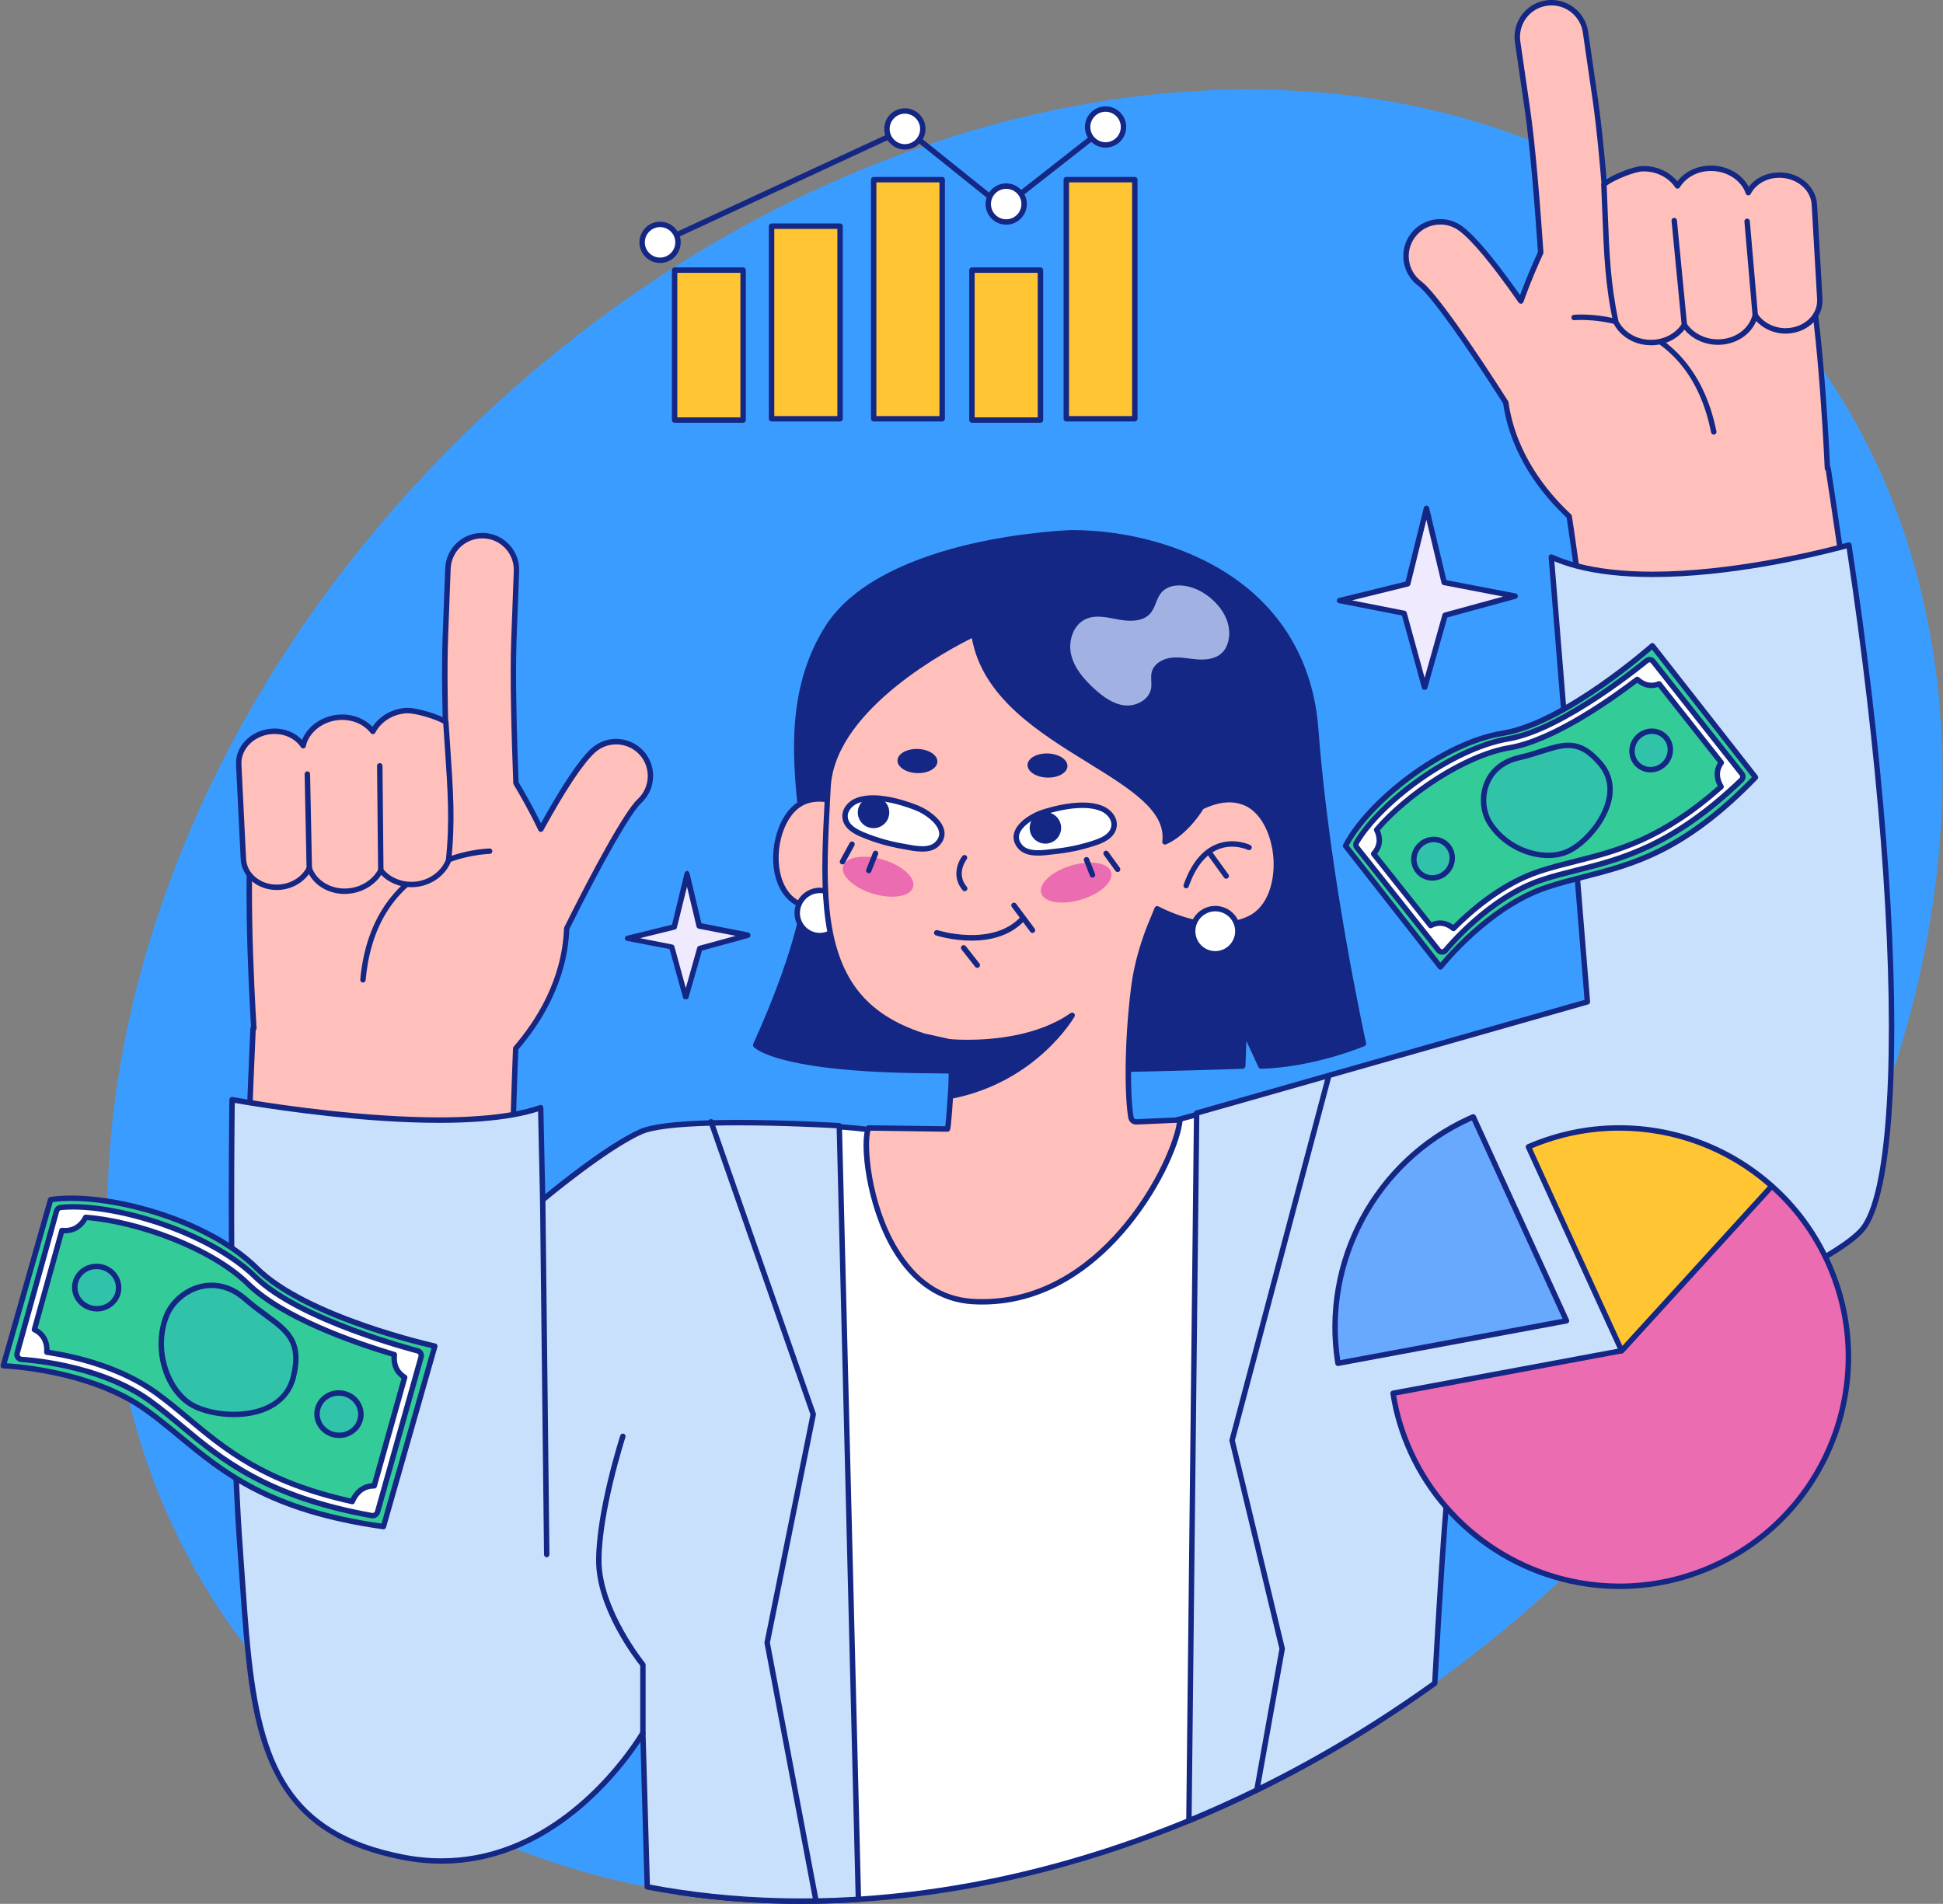 <?xml version="1.0" encoding="utf-8"?>
<!-- Generator: Adobe Illustrator 28.1.0, SVG Export Plug-In . SVG Version: 6.00 Build 0)  -->
<svg version="1.1" id="栝鍣_1" xmlns="http://www.w3.org/2000/svg" xmlns:xlink="http://www.w3.org/1999/xlink" x="0px" y="0px"
	 viewBox="0 0 847 830" style="enable-background:new 0 0 847 830;" xml:space="preserve">
<rect x="0" y="0" width="847" height="830" fill="#808080" stroke="none"/>
<style type="text/css">
	.st0{fill:#3B9CFF;}
	.st1{fill:#F0EAFF;}
	.st2{fill:#142784;}
	.st3{fill:#FFFFFF;}
	.st4{fill:#FFC0BB;}
	.st5{fill:#C9E0FC;}
	.st6{fill:#EB6CB0;}
	.st7{fill:#A1B2E2;}
	.st8{fill:#68A8FD;}
	.st9{fill:#FFC533;}
	.st10{fill:#33CC99;}
	.st11{fill:#31C2AA;}
</style>
<g>
	<g>
		<g>
			<g>
				<g>
					<path class="st0" d="M824.2,470.22c-9.29,27.67-21.42,55.18-36.3,82.05c-12.61,22.74-27.18,45.01-43.7,66.52
						c-2.88,3.75-5.81,7.48-8.82,11.19c-15.35,18.97-32.23,37.27-50.63,54.73c-7.08,6.73-14.28,13.21-21.58,19.48
						c-12.29,10.54-24.89,20.42-37.72,29.65c-8.41,6.04-16.91,11.81-25.51,17.29c-3.07,1.96-6.16,3.88-9.26,5.77
						c-14.08,8.59-28.37,16.42-42.81,23.49h-0.01c-9.81,4.81-19.69,9.26-29.6,13.36c-27.56,11.39-55.44,20.03-83.18,25.88
						c-1.07,0.23-2.14,0.45-3.21,0.67c-10.98,2.24-21.93,4.03-32.82,5.39c-3.96,0.5-7.9,0.93-11.84,1.31
						c-4.35,0.42-8.7,0.76-13.03,1.04c-6.18,0.39-12.34,0.64-18.47,0.74c-20.26,0.33-40.19-0.93-59.56-3.8
						c-4.7-0.69-9.37-1.49-14.01-2.37c-20.34-3.9-40.01-9.63-58.76-17.22c-2.9-1.18-5.79-2.4-8.65-3.67
						c-18.82-8.33-36.66-18.59-53.24-30.81c-1.21-0.89-2.42-1.8-3.62-2.72c-7.93-6.04-15.57-12.56-22.87-19.54c0,0-0.01,0-0.01-0.01
						c-3.29-3.12-6.52-6.36-9.67-9.68c-2.68-2.83-5.3-5.71-7.83-8.62c0-0.01,0-0.01-0.01-0.01c-3.3-3.76-6.45-7.59-9.49-11.5
						c-11.41-14.62-21.18-30.23-29.36-46.64c-7.23-14.5-13.21-29.63-17.96-45.26c-2.58-8.51-4.81-17.19-6.67-25.98
						C25.77,467.46,80.93,304.45,208.77,183.12c21.5-20.4,44.08-38.7,67.38-54.83c3.56-2.48,7.14-4.89,10.74-7.26h0.01
						c8.34-5.49,16.77-10.71,25.28-15.66c14.73-8.59,29.65-16.34,44.72-23.28h0.02c27.01-12.42,54.44-22.2,81.82-29.27
						c4.69-1.21,9.37-2.34,14.06-3.39c75.68-17,150.49-13.32,214.76,12c10.8,4.25,21.3,9.11,31.45,14.59
						c1.27,0.68,2.53,1.37,3.79,2.08c9.56,5.34,18.8,11.24,27.7,17.7c11.85,8.6,23.07,18.2,33.57,28.8l0.01,0.01
						c1.4,1.4,2.78,2.83,4.14,4.26c4.64,4.89,9.08,9.92,13.29,15.08c4.31,5.26,8.4,10.65,12.26,16.16l0.01,0.01
						C853.09,244.72,861.63,358.77,824.2,470.22z"/>
				</g>
			</g>
		</g>
		<g>
			<g>
				<g>
					<g>
						<polygon class="st1" points="621.81,221.6 629.54,253.92 660.48,259.87 629.94,268.2 621.02,299.93 612.09,267.41 
							583.93,261.86 613.68,254.52 						"/>
					</g>
				</g>
			</g>
			<g>
				<g>
					<g>
						<path class="st2" d="M621.02,300.72C621.01,300.72,621.01,300.72,621.02,300.72c-0.53,0-1-0.16-1.14-0.67l-8.73-31.72
							l-27.44-5.36c-0.54-0.11-0.94-0.55-0.95-1.11c-0.01-0.55,0.36-1.03,0.9-1.16l29.05-7.16l7.96-32.22
							c0.13-0.53,0.62-0.87,1.15-0.9c0.54,0,1.02,0.38,1.15,0.91l7.56,31.58l30.19,5.81c0.54,0.1,0.94,0.57,0.96,1.12
							c0.02,0.55-0.34,1.04-0.87,1.19l-29.89,8.15l-8.74,30.89C622.01,300.57,621.54,300.72,621.02,300.72z M589.39,261.73
							l22.93,4.52c0.44,0.09,0.79,0.41,0.91,0.85l7.8,28.42l7.77-27.63c0.11-0.4,0.43-0.71,0.83-0.82l25.63-6.99l-25.94-4.99
							c-0.46-0.09-0.82-0.43-0.93-0.89l-6.6-27.6l-6.97,28.2c-0.1,0.43-0.44,0.76-0.86,0.86L589.39,261.73z"/>
					</g>
				</g>
			</g>
		</g>
		<g>
			<g>
				<g>
					<g>
						<polygon class="st1" points="299.48,381.58 304.78,403.7 325.95,407.77 305.05,413.47 298.94,435.19 292.83,412.93 
							273.56,409.13 293.92,404.11 						"/>
					</g>
				</g>
			</g>
			<g>
				<g>
					<g>
						<path class="st2" d="M298.94,435.59C298.94,435.59,298.94,435.59,298.94,435.59c-0.53,0-1,0.03-1.14-0.48l-5.91-21.36
							l-18.56-3.56c-0.54-0.11-0.94-0.53-0.95-1.08c-0.01-0.55,0.36-1.02,0.9-1.15l19.67-4.84l5.39-22.21
							c0.13-0.53,0.6-1.27,1.15-1.27c0,0,0,0,0,0c0.55,0,1.02,0.75,1.15,1.28l5.12,21.57l20.42,4.02c0.54,0.1,0.94,0.61,0.96,1.16
							c0.02,0.55-0.34,1.06-0.87,1.21l-20.26,5.54l-5.93,20.69C299.94,435.62,299.47,435.59,298.94,435.59z M279.02,409l14.05,2.77
							c0.44,0.09,0.79,0.41,0.91,0.85l4.98,18.16l4.96-17.62c0.11-0.4,0.43-0.71,0.83-0.82l15.99-4.36l-16.17-3.11
							c-0.46-0.09-0.82-0.43-0.93-0.89l-4.16-17.4l-4.4,17.81c-0.11,0.43-0.44,0.76-0.86,0.86L279.02,409z"/>
					</g>
				</g>
			</g>
		</g>
		<g>
			<g>
				<g>
					<g>
						<g>
							<path class="st3" d="M661.04,448.36l-0.78,128.02c0,0-47.21,71.08-48.51,80.8c-0.63,4.77-6.25,49.55-11.81,93.95
								c-3.07,1.96-6.16,3.88-9.26,5.77c-14.08,8.59-28.37,16.42-42.81,23.49h-0.01c-9.81,4.81-19.69,9.26-29.6,13.36
								c-27.56,11.39-55.44,20.03-83.18,25.88c-1.07,0.23-2.14,0.45-3.21,0.67c-10.98,2.24-21.93,4.03-32.82,5.39
								c-3.96,0.5-7.9,0.93-11.84,1.31c-4.35,0.42-8.7,0.76-13.03,1.04c-6.18,0.39-12.34,0.64-18.47,0.74
								c-20.26,0.33-40.19-0.93-59.56-3.8L285.9,665.45l-23.51-0.97l-24.23-1l-16.1-0.66l-19.09-0.78c0,0-10.87-8.61-4.46-46.27
								c2.74-16.06,11.28-37.58,23.48-58.01c0-0.01,0-0.01,0.01-0.01c-0.01-0.01-0.01-0.01,0-0.01c4.45-7.46,9.39-14.77,14.72-21.61
								c14.3-18.36,31.38-33.36,49.21-38.79c8.02-2.45,16.55-4.11,25.11-5.2c20.14-2.58,40.48-1.99,54.83-0.92
								c4.96,0.37,9.21,0.8,12.49,1.18c4.66,0.53,7.35,0.95,7.35,0.95l118.02-2.6l9.02-2.43c0,0,0.01,0,0.01-0.01l8.86-2.39
								l57.2-15.42L661.04,448.36z"/>
						</g>
					</g>
					<g>
						<g>
							<path class="st2" d="M349.41,830c-18.14,0-36.11-1.3-53.42-3.87c-0.55-0.08-0.97-0.54-1.01-1.09l-10.2-158.45l-81.86-3.36
								c-0.25-0.01-0.49-0.1-0.69-0.25c-0.47-0.37-11.34-9.48-4.89-47.39c2.82-16.5,11.63-38.29,23.58-58.32
								c0.02-0.05,0.05-0.09,0.07-0.14c4.62-7.73,9.59-15.04,14.79-21.72c11.2-14.37,28.93-32.84,49.8-39.2
								c7.52-2.29,16.04-4.06,25.31-5.24c9.54-1.22,19.99-1.84,31.03-1.84c7.82,0,15.9,0.31,24.03,0.92
								c4.34,0.32,8.56,0.72,12.54,1.18c4.12,0.47,6.74,0.86,7.29,0.94l117.77-2.6l8.81-2.37c0.02-0.01,0.05-0.02,0.08-0.02
								l148.27-39.96c0.36-0.1,0.74-0.02,1.03,0.21c0.29,0.23,0.46,0.57,0.46,0.94l-0.78,128.02c0,0.23-0.07,0.45-0.2,0.65
								c-16.28,24.51-47.32,72.83-48.33,80.3c-0.76,5.69-8.51,67.59-11.8,93.93c-0.04,0.35-0.24,0.66-0.54,0.85
								c-3.13,1.99-6.25,3.94-9.28,5.78c-14.02,8.55-28.45,16.47-42.9,23.54c-0.02,0.01-0.05,0.02-0.07,0.03
								c-9.79,4.79-19.75,9.29-29.6,13.36c-27.4,11.32-55.46,20.05-83.39,25.94c-1.07,0.23-2.15,0.45-3.22,0.67
								c-10.92,2.23-21.99,4.05-32.91,5.4c-3.86,0.48-7.86,0.93-11.87,1.31c-4.28,0.41-8.67,0.76-13.07,1.04
								c-6.22,0.39-12.45,0.64-18.52,0.74C353.64,829.98,351.51,830,349.41,830z M297.29,823.93c18.9,2.75,38.59,3.98,58.43,3.65
								c6.04-0.1,12.23-0.34,18.41-0.73c4.37-0.28,8.74-0.63,12.99-1.04c3.99-0.39,7.97-0.83,11.81-1.31
								c10.86-1.35,21.87-3.16,32.73-5.37c1.07-0.22,2.14-0.44,3.2-0.67c27.79-5.86,55.71-14.55,82.98-25.82
								c9.83-4.06,19.77-8.54,29.53-13.33c0.02-0.01,0.05-0.02,0.07-0.03c14.36-7.03,28.71-14.91,42.65-23.41
								c2.86-1.74,5.81-3.58,8.77-5.46c3.34-26.65,10.99-87.75,11.74-93.4c1.3-9.65,44.75-75.34,48.5-81l0.77-126.12l-146.72,39.54
								c-0.02,0.01-0.04,0.01-0.07,0.02l0,0l-9.02,2.43c-0.09,0.02-0.19,0.04-0.28,0.04l-118.02,2.6c-0.07,0-0.14,0-0.21-0.01
								c-0.03,0-2.73-0.43-7.3-0.95c-3.96-0.46-8.14-0.85-12.45-1.17c-8.07-0.6-16.1-0.91-23.86-0.91
								c-10.95,0-21.29,0.61-30.73,1.82c-9.14,1.17-17.52,2.9-24.92,5.16c-20.28,6.17-37.64,24.28-48.63,38.39
								c-5.12,6.58-10.02,13.77-14.58,21.4c0,0.01-0.01,0.02-0.01,0.02c-0.02,0.03-0.03,0.06-0.05,0.09
								c-11.84,19.82-20.56,41.35-23.33,57.6c-5.62,33,2.26,43.27,3.79,44.9l82.48,3.39c0.6,0.02,1.09,0.5,1.13,1.11L297.29,823.93z
								"/>
						</g>
					</g>
				</g>
				<g>
					<g>
						<g>
							<g>
								<path class="st4" d="M110.32,448.28c0.11,0.01,0.21,0.01,0.32,0.02c-0.87-14.27-4.66-82.27,1.21-101.11
									c4.4-14.11,51.94-14.63,82.86-13.43c-0.65-18.86-1.14-41.08-0.57-56.07l1.12-29.79c0.31-8.25,7.25-14.69,15.5-14.38
									c8.3,0.27,14.69,7.25,14.38,15.5l-1.12,29.79c-0.61,16.34,0.13,42.72,0.9,62.58c2.86,4.77,6.95,11.96,10.84,20.09
									c8.31-15.12,16.69-28.65,22.71-34.2c6.07-5.59,15.53-5.21,21.13,0.86c5.6,6.07,5.21,15.53-0.86,21.13
									c-5.23,4.82-18.71,29.3-31.72,55.52c-0.85,23.53-13.29,41.97-22.2,52.26c-0.62,10.37-5.27,157.53-2.8,203.08
									c33.97,4.02,63.89,5.28,63.89,5.28l-0.35,65.35c-0.45,1.2-0.99,2.4-1.47,3.58c-21,51.66-87.57,100.79-139.53,47.17
									c-19.73-20.35-39.18-40.54-37.57-217.85C107.38,520.64,108.89,479.19,110.32,448.28z"/>
							</g>
						</g>
					</g>
					<g>
						<g>
							<g>
								<path class="st2" d="M194.77,805.93c-18.72,0-35.9-7.94-51.07-23.59c-9.77-10.08-19.88-20.5-27.09-50.62
									c-8-33.4-11.54-88.38-10.81-168.07c0.41-44.71,2.04-87.45,3.34-115.44c0.01-0.26,0.11-0.5,0.27-0.7
									c-0.93-15.4-4.52-81.97,1.31-100.68c3.04-9.74,24.37-14.68,63.41-14.68c6.11,0,12.62,0.13,19.35,0.37
									c-0.81-24.11-0.99-42.57-0.53-54.89l1.12-29.79c0.34-8.91,7.73-15.85,16.72-15.51c4.29,0.14,8.27,1.94,11.19,5.08
									c2.95,3.17,4.49,7.3,4.32,11.64l-1.12,29.79c-0.61,16.32,0.14,42.76,0.89,62.18c2.54,4.25,6.17,10.6,9.74,17.87
									c9.33-16.8,16.67-27.73,21.84-32.5c2.99-2.75,6.87-4.27,10.93-4.27c4.49,0,8.82,1.89,11.87,5.19
									c6.03,6.54,5.61,16.76-0.92,22.8c-4.57,4.21-16.86,25.76-31.35,54.95c-0.91,22.99-12.51,41.14-22.22,52.43
									c-0.64,12.34-5.15,155.5-2.83,201.56c33.13,3.88,62.51,5.14,62.81,5.15c0.64,0.03,1.14,0.55,1.13,1.19l-0.35,65.35
									c0,0.14-0.03,0.28-0.08,0.41c-0.29,0.78-0.62,1.55-0.94,2.31c-0.18,0.44-0.37,0.87-0.54,1.3
									c-7.41,18.24-20.57,36.14-36.09,49.09C231.81,798.31,213.03,805.93,194.77,805.93z M111.47,449.15
									c-1.29,27.97-2.9,70.29-3.3,114.53c-0.73,79.49,2.79,134.28,10.75,167.5c7.06,29.48,16.5,39.22,26.49,49.52
									c14.71,15.18,31.32,22.87,49.37,22.87c38.91,0,74.49-35.89,88.21-69.67c0.18-0.44,0.37-0.89,0.56-1.33
									c0.28-0.67,0.57-1.35,0.83-2.02l0.34-64c-5.8-0.28-32.9-1.69-62.84-5.23c-0.57-0.07-1.01-0.54-1.04-1.11
									c-2.48-45.59,2.25-193.95,2.8-203.22c0.02-0.26,0.12-0.51,0.29-0.7c9.55-11.02,21.1-28.9,21.92-51.53
									c0.01-0.17,0.05-0.33,0.12-0.48c11.66-23.51,26.18-50.53,31.98-55.87c5.58-5.15,5.93-13.88,0.79-19.46
									c-2.6-2.82-6.29-4.43-10.13-4.43c-3.47,0-6.78,1.29-9.33,3.64c-5.18,4.78-12.74,16.19-22.47,33.9
									c-0.21,0.39-0.63,0.63-1.07,0.61c-0.44-0.01-0.84-0.27-1.03-0.67c-3.92-8.2-8.03-15.4-10.79-19.99
									c-0.1-0.17-0.16-0.36-0.17-0.56c-0.75-19.49-1.52-46.18-0.9-62.67l1.12-29.79c0.14-3.71-1.17-7.24-3.69-9.94
									c-2.49-2.67-5.88-4.21-9.54-4.33c-0.18-0.01-0.36-0.01-0.53-0.01c-7.43,0-13.47,5.82-13.75,13.25l-1.12,29.78
									c-0.46,12.3-0.26,31.65,0.57,55.98c0.01,0.33-0.11,0.65-0.35,0.88c-0.23,0.23-0.55,0.35-0.88,0.34
									c-7.16-0.28-14.07-0.42-20.53-0.42c-36.82,0-58.53,4.62-61.15,13.02c-5.82,18.68-1.98,87.15-1.16,100.68
									c0.02,0.34-0.1,0.67-0.34,0.91C111.48,449.14,111.47,449.14,111.47,449.15z"/>
							</g>
						</g>
					</g>
				</g>
				<g>
					<g>
						<g>
							<path class="st2" d="M221.79,695.34c0,0-0.01,0-0.01,0c-0.65,0-1.18-0.64-1.17-1.29l0.3-34.49c0.01-0.65,0.53-1.19,1.18-1.19
								c0,0,0.01,0,0.01,0c0.65,0,1.18,0.5,1.17,1.16l-0.3,34.55C222.96,694.74,222.44,695.34,221.79,695.34z"/>
						</g>
					</g>
				</g>
				<g>
					<g>
						<g>
							<path class="st2" d="M158.22,428.36c-0.04,0-0.07,0-0.11-0.01c-0.65-0.06-1.13-0.63-1.07-1.28
								c2.66-29.25,17.85-43.24,30.13-49.83c13.28-7.12,25.75-7.32,26.27-7.33c0.65-0.03,1.19,0.52,1.19,1.17
								c0.01,0.65-0.52,1.19-1.17,1.19c-0.12,0-12.49,0.21-25.26,7.09c-17.06,9.19-26.76,25.31-28.81,47.91
								C159.34,427.9,158.83,428.36,158.22,428.36z"/>
						</g>
					</g>
				</g>
				<g>
					<g>
						<g>
							<g>
								<g>
									<path class="st4" d="M176.93,309.8c-6.47,0.46-11.82,4.15-14.39,9.08c-3.16-4.09-8.59-6.61-14.69-6.17
										c-6.87,0.49-12.6,4.57-14.95,9.98c-0.33,0.77-0.55,1.59-0.74,2.41c-2.72-4.09-7.86-6.68-13.67-6.26
										c-6.16,0.44-11.3,4.09-13.4,8.94c-0.74,1.7-1.11,3.55-1.01,5.46l2.03,41.28c0.36,7.36,7.41,12.85,15.73,12.25
										c5.85-0.42,10.72-3.75,13-8.24c2.2,6.25,8.94,10.52,16.75,9.96c6.46-0.46,11.84-4.11,14.42-9.04
										c3.16,4.06,8.58,6.56,14.66,6.13c7.04-0.51,12.63-4.85,14.86-10.46c2.09-19.61,0.51-34.37-1.17-60.34
										C191.28,312.64,181.23,309.49,176.93,309.8z"/>
								</g>
							</g>
							<g>
								<g>
									<path class="st2" d="M150.21,389.72c-6.72,0-12.69-3.4-15.55-8.66c-2.84,3.94-7.54,6.52-12.75,6.89
										c-0.44,0.03-0.88,0.05-1.32,0.05c-8.41,0-15.3-5.89-15.67-13.42l-2.03-41.28c-0.1-2.05,0.27-4.07,1.11-5.99
										c2.35-5.4,8-9.19,14.4-9.65c0.44-0.03,0.88-0.05,1.31-0.05c4.7,0,9.02,1.82,11.96,4.97c0.05-0.12,0.1-0.24,0.15-0.36
										c2.6-5.98,8.86-10.18,15.95-10.69c5.59-0.4,11.01,1.61,14.59,5.33c3.1-4.71,8.51-7.82,14.49-8.25
										c4.54-0.33,14.93,2.93,18.18,5.19c0.29,0.21,0.48,0.53,0.5,0.89c0.24,3.71,0.48,7.19,0.7,10.49
										c1.36,19.95,2.26,33.14,0.46,50.05c-0.01,0.11-0.04,0.21-0.08,0.31c-2.5,6.29-8.74,10.68-15.88,11.2
										c-0.48,0.03-0.97,0.05-1.45,0.05h0c-5.06,0-9.84-1.97-13.1-5.35c-3.1,4.68-8.51,7.78-14.52,8.21
										C151.18,389.71,150.69,389.72,150.21,389.72z M134.82,377.35c0.03,0,0.05,0,0.08,0c0.47,0.03,0.88,0.34,1.04,0.79
										c1.94,5.52,7.68,9.22,14.27,9.22c0.43,0,0.86-0.02,1.29-0.05c5.8-0.42,10.96-3.64,13.46-8.41
										c0.19-0.36,0.54-0.59,0.94-0.63c0.4-0.04,0.79,0.13,1.04,0.45c2.79,3.58,7.41,5.72,12.36,5.72h0
										c0.42,0,0.86-0.02,1.28-0.05c6.19-0.44,11.58-4.19,13.79-9.57c1.76-16.63,0.86-29.71-0.49-49.47
										c-0.21-3.12-0.44-6.41-0.67-9.9c-3.32-1.97-12.39-4.74-16.19-4.48c-5.78,0.41-10.92,3.65-13.43,8.45
										c-0.19,0.36-0.54,0.59-0.94,0.63c-0.4,0.04-0.79-0.14-1.04-0.45c-3.02-3.91-8.24-6.1-13.67-5.71
										c-6.23,0.45-11.7,4.09-13.95,9.27c-0.31,0.71-0.51,1.48-0.68,2.21c-0.11,0.46-0.48,0.81-0.94,0.9
										c-0.46,0.08-0.93-0.12-1.19-0.51c-2.41-3.62-6.7-5.78-11.47-5.78c-0.38,0-0.76,0.01-1.14,0.04
										c-5.54,0.4-10.41,3.63-12.4,8.24c-0.69,1.59-1,3.25-0.92,4.94l2.03,41.28c0.31,6.26,6.16,11.17,13.31,11.17
										c0.38,0,0.77-0.01,1.15-0.04c5.23-0.37,9.84-3.29,12.04-7.6C133.97,377.6,134.38,377.35,134.82,377.35z"/>
								</g>
							</g>
						</g>
					</g>
					<g>
						<g>
							<g>
								<path class="st2" d="M166,380.65c-0.65,0-1.18-0.53-1.18-1.18l-0.45-45.65c-0.01-0.65,0.52-1.13,1.17-1.13
									c0,0,0.01,0,0.01,0c0.65,0,1.18,0.45,1.18,1.1l0.45,45.68c0.01,0.65-0.52,1.17-1.17,1.17
									C166.01,380.65,166,380.65,166,380.65z"/>
							</g>
						</g>
					</g>
					<g>
						<g>
							<g>
								<path class="st2" d="M134.82,379.65c-0.64,0-1.17-0.48-1.18-1.12l-0.84-41.07c-0.01-0.65,0.5-1.18,1.16-1.2
									c0.65-0.02,1.19,0.51,1.21,1.16l0.84,41.06c0.01,0.65-0.5,1.17-1.16,1.17C134.84,379.65,134.83,379.65,134.82,379.65z"/>
							</g>
						</g>
					</g>
				</g>
				<g>
					<g>
						<g>
							<g>
								<path class="st4" d="M796.63,204.22c-0.65-14.28-4.12-82.3-11.97-100.4c-5.88-13.57-53.2-9.01-83.82-4.53
									c-1.36-18.82-3.24-40.97-5.4-55.81l-4.28-29.5c-1.19-8.17-8.77-13.83-16.94-12.65c-8.23,1.15-13.83,8.77-12.65,16.94
									l4.29,29.5c2.35,16.18,4.41,42.49,5.77,62.32c-2.34,5.05-5.64,12.63-8.64,21.13c-9.87-14.15-19.64-26.71-26.22-31.59
									c-6.63-4.91-15.99-3.53-20.92,3.1c-4.92,6.63-3.53,15.99,3.1,20.92c5.71,4.23,21.73,27.14,37.45,51.83
									c3.35,23.31,17.68,40.32,27.64,49.6c0.57,3.42,3.22,21.98,6.58,46.86c38.73,0.59,77.32,0.3,115.97-0.88
									c-3.34-24.93-6.73-47.93-9.65-66.9C796.84,204.19,796.73,204.21,796.63,204.22z"/>
							</g>
						</g>
					</g>
					<g>
						<g>
							<g>
								<path class="st2" d="M729.37,273.42c-12.85,0-25.9-0.1-38.77-0.3c-0.58-0.01-1.08-0.44-1.15-1.02
									c-3.32-24.6-5.85-42.3-6.51-46.43c-10.85-10.19-24.32-27.01-27.68-49.77c-17.51-27.48-32.03-47.6-37.02-51.3
									c-7.14-5.3-8.64-15.43-3.35-22.57c3.03-4.08,7.88-6.52,12.97-6.52c3.48,0,6.8,1.1,9.6,3.17
									c5.65,4.19,14.11,14.28,25.18,29.99c2.78-7.61,5.71-14.31,7.78-18.8c-1.32-19.39-3.39-45.76-5.74-61.93l-4.29-29.5
									c-0.62-4.3,0.46-8.58,3.06-12.04c2.57-3.43,6.34-5.65,10.59-6.24c0.77-0.11,1.55-0.17,2.33-0.17
									c7.94,0,14.8,5.94,15.94,13.81l4.28,29.5c1.77,12.19,3.56,30.56,5.32,54.63c14-2.02,33.64-4.34,50.13-4.34
									c19.82,0,30.84,3.19,33.68,9.74c7.79,17.98,11.31,84.56,12.02,99.97c0.18,0.18,0.3,0.41,0.34,0.67
									c3.49,22.64,6.74,45.15,9.66,66.92c0.04,0.33-0.05,0.67-0.27,0.92c-0.22,0.26-0.53,0.41-0.87,0.42
									C780.97,273.03,754.98,273.42,729.37,273.42z M691.65,270.78c12.53,0.19,25.22,0.28,37.72,0.28
									c25.15,0,50.67-0.38,75.88-1.13c-2.83-21.09-5.98-42.87-9.35-64.77c-0.01,0-0.01-0.01-0.02-0.01
									c-0.26-0.21-0.42-0.53-0.44-0.86c-0.62-13.55-4.09-82.03-11.87-99.99c-1.64-3.8-8.45-8.32-31.51-8.32
									c-16.85,0-37.06,2.44-51.05,4.49c-0.32,0.05-0.66-0.04-0.91-0.25c-0.26-0.21-0.42-0.51-0.44-0.84
									c-1.76-24.28-3.62-43.55-5.39-55.73l-4.28-29.5c-0.98-6.72-6.83-11.79-13.6-11.79c-0.66,0-1.34,0.05-2,0.15
									c-3.63,0.51-6.84,2.4-9.03,5.32c-2.22,2.95-3.14,6.61-2.61,10.28l4.29,29.5c2.37,16.33,4.45,42.95,5.78,62.41
									c0.01,0.2-0.02,0.4-0.11,0.58c-2.25,4.86-5.57,12.45-8.6,21.03c-0.15,0.42-0.52,0.72-0.96,0.78
									c-0.44,0.06-0.87-0.13-1.13-0.5c-11.56-16.58-20.29-27.11-25.96-31.31c-2.39-1.77-5.22-2.71-8.19-2.71
									c-4.41,0-8.45,2.03-11.07,5.57c-4.52,6.09-3.24,14.74,2.86,19.26c6.33,4.69,23.65,30.01,37.74,52.14
									c0.09,0.14,0.15,0.3,0.17,0.47c3.23,22.41,16.61,38.97,27.28,48.91c0.19,0.18,0.32,0.41,0.36,0.67
									C685.75,228.12,688.28,245.81,691.65,270.78z"/>
							</g>
						</g>
					</g>
				</g>
				<g>
					<g>
						<g>
							<path class="st2" d="M747.07,189.47c-0.55,0-1.05-0.39-1.16-0.95c-4.46-22.29-15.84-37.3-33.84-44.61
								c-13.43-5.45-25.66-4.34-25.78-4.32c-0.65,0.06-1.23-0.41-1.29-1.06c-0.06-0.65,0.41-1.23,1.06-1.29
								c0.52-0.05,12.94-1.18,26.9,4.49c12.91,5.24,29.51,17.53,35.27,46.33c0.13,0.64-0.29,1.26-0.93,1.39
								C747.23,189.46,747.15,189.47,747.07,189.47z"/>
						</g>
					</g>
				</g>
				<g>
					<g>
						<g>
							<g>
								<g>
									<path class="st4" d="M715.97,73.57c6.48-0.23,12.19,2.87,15.28,7.5c2.71-4.4,7.84-7.48,13.94-7.7
										c6.89-0.24,13.02,3.2,15.93,8.33c0.42,0.73,0.72,1.52,0.99,2.32c2.27-4.36,7.1-7.48,12.93-7.68
										c6.17-0.22,11.67,2.87,14.28,7.47c0.92,1.61,1.48,3.41,1.59,5.33l2.38,41.26c0.42,7.36-6,13.56-14.33,13.85
										c-5.86,0.21-11.06-2.59-13.81-6.81c-1.52,6.45-7.77,11.41-15.6,11.69c-6.47,0.23-12.21-2.83-15.3-7.46
										c-2.71,4.38-7.83,7.44-13.92,7.65c-7.05,0.25-13.08-3.47-15.89-8.81c-4.16-19.28-4.16-34.12-5.26-60.12
										C702,77.93,711.66,73.72,715.97,73.57z"/>
								</g>
							</g>
							<g>
								<g>
									<path class="st2" d="M719.67,150.51c-6.96,0-13.2-3.62-16.28-9.46c-0.05-0.1-0.09-0.2-0.11-0.3
										c-3.59-16.63-4.1-29.83-4.87-49.82c-0.13-3.3-0.26-6.79-0.42-10.5c-0.02-0.36,0.13-0.71,0.41-0.94
										c3.07-2.67,13-6.94,17.52-7.1c5.99-0.21,11.71,2.34,15.28,6.66c3.18-4.12,8.27-6.65,13.94-6.85
										c7.21-0.25,13.76,3.22,17,8.93c0.06,0.11,0.13,0.23,0.19,0.35c2.84-3.77,7.5-6.13,12.67-6.31
										c6.51-0.23,12.42,2.91,15.35,8.06c1.04,1.82,1.62,3.79,1.74,5.84l2.38,41.26c0.2,3.57-1.07,7.06-3.58,9.82
										c-2.91,3.2-7.25,5.12-11.89,5.29c-5.22,0.18-10.17-1.91-13.41-5.5c-2.46,5.96-8.71,10.12-15.99,10.38
										c-6.01,0.22-11.74-2.32-15.31-6.62c-3.18,4.1-8.26,6.62-13.91,6.82C720.14,150.5,719.91,150.51,719.67,150.51z
										 M705.56,140.09c2.78,5.14,8.44,8.26,14.73,8.04c5.48-0.19,10.32-2.84,12.96-7.09c0.21-0.34,0.58-0.55,0.98-0.56
										c0.39-0.02,0.78,0.19,1,0.52c2.97,4.44,8.47,7.14,14.28,6.93c7.09-0.25,13.05-4.68,14.49-10.78
										c0.11-0.46,0.48-0.81,0.95-0.89c0.47-0.08,0.94,0.12,1.19,0.52c2.62,4.02,7.56,6.45,12.78,6.27
										c4.01-0.14,7.74-1.79,10.23-4.52c2.08-2.28,3.14-5.16,2.97-8.09l-2.38-41.26c-0.1-1.69-0.58-3.3-1.44-4.81
										c-2.46-4.33-7.66-7.06-13.21-6.87c-5.18,0.18-9.75,2.88-11.92,7.05c-0.22,0.42-0.66,0.67-1.13,0.63
										c-0.47-0.03-0.88-0.34-1.03-0.79c-0.24-0.7-0.52-1.45-0.91-2.12c-2.76-4.87-8.63-7.95-14.86-7.73
										c-5.5,0.19-10.35,2.86-12.98,7.14c-0.21,0.34-0.58,0.56-0.98,0.56c-0.41,0-0.78-0.19-1.01-0.53
										c-2.98-4.47-8.48-7.18-14.26-6.97c-3.75,0.13-12.46,3.79-15.62,6.17c0.15,3.49,0.27,6.79,0.39,9.92
										C701.54,110.64,702.05,123.74,705.56,140.09z"/>
								</g>
							</g>
						</g>
					</g>
					<g>
						<g>
							<g>
								<path class="st2" d="M734.25,142.84c-0.6,0-1.12-0.46-1.17-1.07l-4.42-45.5c-0.06-0.65,0.41-1.23,1.06-1.29
									c0.65-0.06,1.23,0.41,1.29,1.06l4.42,45.5c0.06,0.65-0.41,1.23-1.06,1.29C734.33,142.84,734.29,142.84,734.25,142.84z"/>
							</g>
						</g>
					</g>
					<g>
						<g>
							<g>
								<path class="st2" d="M765.15,138.61c-0.61,0-1.12-0.46-1.18-1.08l-3.54-40.94c-0.06-0.65,0.43-1.22,1.08-1.28
									c0.64-0.05,1.22,0.43,1.28,1.08l3.54,40.94c0.06,0.65-0.43,1.22-1.08,1.28C765.22,138.61,765.19,138.61,765.15,138.61z"/>
							</g>
						</g>
					</g>
				</g>
				<g>
					<g>
						<g>
							<g>
								<path class="st5" d="M824.2,470.22c-1.2,33.18-5.21,55.88-11.67,64.82c-3.41,4.73-12.4,10.66-24.63,17.23
									c-48.83,26.2-149.38,62.44-153.57,71.88c-2.53,5.7-5.98,57.58-8.87,109.69c-8.41,6.04-16.91,11.81-25.51,17.29
									c-3.07,1.96-6.16,3.88-9.26,5.77c-14.08,8.59-28.37,16.42-42.81,23.49h-0.01c-9.81,4.81-19.69,9.26-29.6,13.36l3.36-307.81
									l0.01-0.68l170.34-48.48l-15.72-193.92c3.39,1.54,7.04,2.81,10.9,3.83c39.14,10.42,99.2-3.9,114.94-8.02
									c2.5-0.66,3.88-1.06,3.88-1.06C820.62,333.58,826.17,415.92,824.2,470.22z"/>
							</g>
						</g>
					</g>
					<g>
						<g>
							<g>
								<path class="st2" d="M518.28,794.93c-0.23,0-0.46-0.07-0.66-0.2c-0.33-0.22-0.52-0.59-0.52-0.99l3.36-307.81l0.01-0.68
									c0-0.52,0.35-0.98,0.86-1.13l169.4-48.22l-15.65-192.96c-0.03-0.42,0.16-0.82,0.5-1.06c0.34-0.24,0.79-0.28,1.17-0.11
									c3.23,1.47,6.84,2.74,10.71,3.77c9.18,2.44,20.27,3.68,32.96,3.68c34.02,0,70.89-8.96,81.38-11.7
									c2.45-0.65,3.84-1.04,3.85-1.05c0.33-0.09,0.68-0.04,0.96,0.14c0.29,0.18,0.48,0.48,0.53,0.82
									c13.7,89.79,20.35,174.66,18.24,232.84c-1.22,33.75-5.34,56.39-11.9,65.47c-3.29,4.55-11.47,10.3-25.03,17.58
									c-22.41,12.02-55.92,26.26-85.49,38.82c-32.19,13.67-65.47,27.81-67.56,32.5c-1.42,3.19-4.09,24.74-8.77,109.27
									c-0.02,0.36-0.2,0.69-0.49,0.89c-8.38,6.02-16.98,11.85-25.57,17.33c-3.13,2-6.26,3.94-9.28,5.78
									c-14.02,8.55-28.45,16.47-42.9,23.54c-0.02,0.01-0.05,0.02-0.07,0.03c-9.79,4.79-19.75,9.29-29.6,13.36
									C518.58,794.9,518.43,794.93,518.28,794.93z M522.81,486.14l-3.34,305.82c9.29-3.88,18.66-8.12,27.88-12.64
									c0.02-0.01,0.05-0.02,0.07-0.03c14.37-7.03,28.71-14.91,42.65-23.41c3.01-1.84,6.12-3.77,9.24-5.76
									c8.39-5.35,16.8-11.05,25-16.93c3.76-67.8,6.77-104.65,8.94-109.54c2.34-5.27,27.67-16.25,68.79-33.71
									c29.52-12.54,62.98-26.75,85.3-38.72c13.05-7,21.2-12.68,24.23-16.88c6.29-8.7,10.24-30.89,11.45-64.17
									c2.09-57.76-4.47-141.91-18.01-231.08c-0.65,0.18-1.53,0.42-2.61,0.7c-13.54,3.54-48.62,11.78-81.98,11.78
									c-12.89,0-24.18-1.27-33.57-3.76c-3.29-0.88-6.4-1.92-9.26-3.11l15.57,191.96c0.05,0.56-0.31,1.08-0.85,1.23L522.81,486.14z
									"/>
							</g>
						</g>
					</g>
				</g>
				<g>
					<g>
						<g>
							<g>
								<path class="st5" d="M374.2,828.03c-6.18,0.39-12.34,0.64-18.47,0.74c-20.26,0.33-40.19-0.93-59.56-3.8
									c-4.7-0.69-9.37-1.49-14.01-2.37l-1.9-67.13c0,0-20.3,35.52-56.86,49.91c-13.76,5.42-29.82,7.84-47.97,4.26
									c-51.87-10.24-62.68-42.87-67.43-90.81c-1.33-13.42-2.19-28.05-3.33-43.72c-5.24-71.63-3.49-195.69-3.49-195.69
									s2.86,0.53,7.79,1.33c20.89,3.39,78.97,11.65,114.83,5.19c4.33-0.78,8.34-1.78,11.91-3.02l0.88,40.19
									c0,0,27.08-22.72,42.81-29.7c5.42-2.41,17.4-3.47,30.76-3.82h0.01c25.36-0.67,55.72,1.2,55.72,1.2l0.01,0.46L374.2,828.03z"
									/>
							</g>
						</g>
					</g>
					<g>
						<g>
							<g>
								<path class="st2" d="M349.41,830c-18.14,0-36.11-1.3-53.42-3.87c-4.69-0.69-9.42-1.49-14.06-2.38
									c-0.54-0.1-0.94-0.57-0.96-1.13l-1.79-63.25c-6.12,9.25-25.43,35.32-55.35,47.09c-10.17,4-20.73,6.03-31.39,6.03
									c-5.67,0-11.47-0.58-17.24-1.72c-24.96-4.92-41.53-15.03-52.16-31.79c-10.7-16.89-14.12-38.85-16.22-60.06
									c-0.96-9.64-1.67-19.87-2.42-30.7c-0.29-4.26-0.6-8.61-0.92-13.05c-5.19-70.86-3.51-194.55-3.49-195.79
									c0-0.35,0.16-0.68,0.43-0.9c0.27-0.22,0.62-0.31,0.97-0.25c0.03,0.01,2.9,0.54,7.76,1.32c14.01,2.28,50.09,7.57,82.3,7.57
									c12.54,0,23.35-0.8,32.12-2.38c4.39-0.79,8.34-1.79,11.73-2.97c0.36-0.12,0.75-0.07,1.06,0.15c0.31,0.22,0.5,0.57,0.51,0.94
									l0.82,37.74c6.46-5.3,27.72-22.33,41.2-28.31c4.91-2.18,15.41-3.5,31.21-3.92c3.66-0.1,7.63-0.15,11.81-0.15
									c21.89,0,43.8,1.34,44.01,1.35c0.61,0.04,1.09,0.54,1.11,1.15l0.01,0.46L375.38,828c0.02,0.63-0.47,1.17-1.11,1.21
									c-6.22,0.39-12.45,0.64-18.52,0.74C353.64,829.98,351.51,830,349.41,830z M283.31,821.6c4.31,0.81,8.69,1.55,13.03,2.19
									c19.18,2.85,39.18,4.12,59.37,3.79c5.67-0.09,11.47-0.31,17.28-0.66l-8.27-335.04c-4.67-0.27-23.74-1.28-42.79-1.28
									c-4.16,0-8.11,0.05-11.74,0.14c-15.49,0.41-25.69,1.66-30.32,3.72c-15.4,6.84-42.26,29.3-42.53,29.53
									c-0.35,0.29-0.83,0.36-1.25,0.17c-0.41-0.19-0.68-0.6-0.69-1.05l-0.84-38.58c-3.15,1-6.69,1.86-10.56,2.56
									c-8.91,1.61-19.86,2.42-32.54,2.42c-32.39,0-68.61-5.32-82.68-7.6c-2.92-0.47-5.12-0.85-6.44-1.08
									c-0.17,13.88-1.37,127.5,3.51,194.19c0.32,4.44,0.63,8.79,0.92,13.06c0.75,10.81,1.45,21.02,2.41,30.63
									c5.02,50.7,17.1,80.02,66.48,89.77c5.62,1.11,11.26,1.67,16.78,1.67c10.36,0,20.63-1.97,30.52-5.87
									c35.74-14.06,56.06-49.04,56.26-49.39c0.26-0.46,0.8-0.69,1.31-0.56c0.51,0.13,0.88,0.58,0.89,1.11L283.31,821.6z"/>
							</g>
						</g>
					</g>
				</g>
				<g>
					<g>
						<g>
							<path class="st2" d="M238.33,678.9c-0.65,0-1.17-0.52-1.18-1.17L235.4,523.1c-0.01-0.65,0.52-1.19,1.17-1.2
								c0,0,0.01,0,0.01,0c0.65,0,1.17,0.52,1.18,1.17l1.75,154.62c0.01,0.65-0.52,1.19-1.17,1.2
								C238.33,678.9,238.33,678.9,238.33,678.9z"/>
						</g>
					</g>
				</g>
				<g>
					<g>
						<g>
							<path class="st2" d="M547.89,781.57c-0.07,0-0.14-0.01-0.21-0.02c-0.64-0.12-1.07-0.73-0.95-1.37l11-61.37l-21.78-90.61
								c-0.05-0.19-0.04-0.39,0.01-0.58l41.94-158.11c0.17-0.63,0.81-1.01,1.44-0.84c0.63,0.17,1.01,0.81,0.84,1.44l-0.19,0.71
								l-41.67,157.12l21.77,90.56c0.04,0.16,0.04,0.32,0.01,0.48l-11.04,61.62C548.94,781.17,548.45,781.57,547.89,781.57z"/>
						</g>
					</g>
				</g>
				<g>
					<g>
						<g>
							<path class="st2" d="M355.73,829.95c-0.56,0-1.05-0.4-1.16-0.96l-21.31-112.62c-0.03-0.15-0.03-0.3,0-0.45l20.03-99.27
								l-44.21-126.59c-0.02-0.04-0.03-0.07-0.04-0.11l-0.19-0.54c-0.21-0.62,0.12-1.29,0.73-1.5c0.62-0.21,1.29,0.12,1.5,0.73
								l0.15,0.44c0.02,0.03,0.03,0.07,0.04,0.1l0.9,2.58l43.46,124.42c0.07,0.2,0.08,0.42,0.04,0.62l-20.04,99.36l21.27,112.39
								c0.12,0.64-0.3,1.26-0.94,1.38C355.88,829.94,355.8,829.95,355.73,829.95z"/>
						</g>
					</g>
				</g>
				<g>
					<g>
						<g>
							<path class="st2" d="M280.26,756.64c-0.65,0-1.18-0.53-1.18-1.18v-29.29c-2.43-3.06-19.22-24.98-19.22-45.84
								c0-21.77,10.43-54.2,10.54-54.53c0.2-0.62,0.87-0.96,1.49-0.76c0.62,0.2,0.96,0.87,0.76,1.49
								c-0.1,0.32-10.43,32.4-10.43,53.8c0,21.17,18.76,44.45,18.95,44.68c0.17,0.21,0.27,0.47,0.27,0.75v29.7
								C281.44,756.11,280.91,756.64,280.26,756.64z"/>
						</g>
					</g>
				</g>
			</g>
			<g>
				<g>
					<g>
						<g>
							<g>
								<path class="st2" d="M467.07,232.27c40.38,0,101.57,20.19,106.46,85.66c4.89,65.47,20.8,137.05,20.8,137.05
									s-21.41,9.18-44.66,9.79l-7.34-15.91l-0.61,15.91c0,0-85.66,3.06-145.01,1.84c-59.35-1.22-67.3-11.01-67.3-11.01
									s20.19-42.83,22.03-69.14c1.84-26.31-15.3-73.42,9.18-112.58C385.09,234.72,467.07,232.27,467.07,232.27z"/>
							</g>
						</g>
					</g>
					<g>
						<g>
							<g>
								<path class="st2" d="M428.06,468.07c-11.51,0-22.07-0.1-31.37-0.29c-59.21-1.22-67.86-11.03-68.2-11.45
									c-0.29-0.35-0.35-0.84-0.15-1.25c0.2-0.43,20.12-42.93,21.92-68.72c0.52-7.52-0.51-16.64-1.7-27.2
									c-2.91-25.73-6.54-57.76,11.06-85.92c12.86-20.57,41.43-30.94,63.14-36.01c23.4-5.47,44.08-6.14,44.29-6.15
									c24.14,0,48.62,6.73,67.2,18.46c24.28,15.33,38.28,38.95,40.47,68.29c4.83,64.63,20.62,136.17,20.78,136.88
									c0.12,0.55-0.17,1.12-0.69,1.34c-0.22,0.09-21.89,9.27-45.1,9.88c-0.49,0.01-0.91-0.26-1.1-0.69l-5.28-11.43l-0.42,10.98
									c-0.02,0.62-0.52,1.11-1.14,1.14C541.16,465.97,481.63,468.07,428.06,468.07z M330.86,455.28
									c2.58,1.86,15.77,9.11,65.88,10.14c9.29,0.19,19.83,0.29,31.33,0.29c49.52,0,104.14-1.8,112.52-2.09l0.57-14.81
									c0.02-0.55,0.41-1.01,0.95-1.11c0.54-0.11,1.08,0.17,1.3,0.66l7.01,15.2c19.8-0.69,38.32-7.62,42.55-9.3
									c-1.91-8.82-16.08-75.56-20.61-136.25c-4.99-66.75-68.53-84.56-105.28-84.56c-0.17,0.01-20.65,0.67-43.82,6.1
									c-21.26,4.97-49.21,15.08-61.64,34.95c-17.16,27.46-13.59,59.03-10.71,84.4c1.21,10.68,2.25,19.9,1.71,27.63
									C350.9,411.08,333.73,449.07,330.86,455.28z"/>
							</g>
						</g>
					</g>
				</g>
				<g>
					<g>
						<g>
							<g>
								<path class="st4" d="M384.55,363.56c0,0-17.24-19.45-32.83-14.43c-4.99,1.57-8.75,6.11-11.01,11.76
									c-4.74,11.83-2.9,28.55,7.99,33.32c16.11,7.05,36.37-5.14,36.37-5.14L384.55,363.56z"/>
							</g>
						</g>
					</g>
					<g>
						<g>
							<g>
								<path class="st2" d="M359.9,397.59C359.9,397.59,359.9,397.59,359.9,397.59c-4.26,0-8.19-0.77-11.67-2.29
									c-11.49-5.03-13.73-22.08-8.62-34.84c2.58-6.45,6.76-10.87,11.75-12.44c1.82-0.58,3.75-0.88,5.73-0.88
									c14.29,0,27.77,15.01,28.33,15.65c0.19,0.21,0.29,0.48,0.3,0.76l0.52,25.51c0.01,0.42-0.21,0.82-0.57,1.04
									C385.18,390.39,373.06,397.59,359.9,397.59z M357.1,349.49c-1.74,0-3.43,0.26-5.02,0.77c-4.32,1.36-7.96,5.29-10.28,11.07
									c-4.6,11.5-2.71,27.39,7.37,31.8c3.18,1.39,6.78,2.09,10.72,2.09c10.94,0,21.43-5.41,23.98-6.83l-0.5-24.36
									C381.37,361.89,369.24,349.49,357.1,349.49z"/>
							</g>
						</g>
					</g>
				</g>
				<g>
					<g>
						<g>
							
								<ellipse transform="matrix(0.707 -0.707 0.707 0.707 -176.779 369.287)" class="st3" cx="357.38" cy="398.03" rx="9.85" ry="9.85"/>
						</g>
					</g>
					<g>
						<g>
							<path class="st2" d="M357.38,409.07c-6.09,0-11.04-4.95-11.04-11.04c0-6.09,4.95-11.04,11.04-11.04
								c6.09,0,11.04,4.95,11.04,11.04C368.42,404.12,363.46,409.07,357.38,409.07z M357.38,389.36c-4.78,0-8.67,3.89-8.67,8.67
								s3.89,8.67,8.67,8.67s8.67-3.89,8.67-8.67S362.16,389.36,357.38,389.36z"/>
						</g>
					</g>
				</g>
				<g>
					<g>
						<g>
							<g>
								<path class="st4" d="M424.12,567.42c57.16,3.22,88.88-62.46,90.22-79.15c-0.55,0-14.03,0.6-19,0.82
									c-1.13,0.05-2.11-0.73-2.32-1.84c-1.48-7.8-2-31.17,1.2-56.61c1.33-10.61,4.44-20.9,8.68-30.72
									c0.52-1.22,1.02-2.46,1.53-3.71c2.8,1.45,9.78,4.76,18.07,6.31c4.9,0.92,10.26,1.22,15.5,0.15c2.17-0.44,4.32-1.1,6.41-2.06
									c18.17-8.37,14.5-45.85-3.05-51.15c-6-1.88-11.97-0.39-17.56,2.29c-7.84,12.35-15.97,15.27-15.97,15.27
									c3.9-30.44-75.95-41.45-83.29-90.55c0,0-60.11,27.53-63.49,65.34c-0.1,1.15-0.16,2.36-0.21,3.58
									c-0.05,1.09-0.12,2.16-0.17,3.24c-0.44,8.46-0.86,16.63-0.99,24.46c-0.15,8.2,0.01,16.01,0.75,23.32
									c2.61,25.92,12.52,45.74,42.2,55.26l1.25,0.27l9.94,2.22c0.62,6.28,1.19,12.54,0.77,19.49c-0.08,1.22-1.08,17.6-1.58,18.54
									l-34.38-0.45C374.46,500.45,382.25,565.06,424.12,567.42z"/>
							</g>
						</g>
					</g>
					<g>
						<g>
							<g>
								<path class="st2" d="M428.18,568.72C428.18,568.72,428.17,568.72,428.18,568.72c-1.37,0-2.76-0.04-4.12-0.12
									c-14.28-0.8-26.4-8.97-35.05-23.6c-11.66-19.73-14.48-47.43-11.44-53.77c0.2-0.42,0.63-0.66,1.08-0.67l33.41,0.44
									c0.2-1.44,0.6-5.49,1.32-16.81l0.04-0.62c0.41-6.74-0.14-12.93-0.68-18.44l-10.35-2.3c-0.04-0.01-0.07-0.02-0.11-0.03
									c-14.4-4.62-24.83-11.79-31.86-21.93c-6.14-8.85-9.69-19.76-11.15-34.34c-0.68-6.7-0.92-14.37-0.75-23.46
									c0.13-7.61,0.51-15.27,0.99-24.5c0.03-0.5,0.05-1,0.08-1.51c0.03-0.57,0.06-1.15,0.09-1.73l0.01-0.16
									c0.05-1.15,0.11-2.34,0.21-3.46c1.41-15.8,12.99-32.29,33.48-47.69c15.37-11.55,30.55-18.55,30.7-18.62
									c0.34-0.15,0.73-0.14,1.06,0.04c0.33,0.18,0.55,0.5,0.61,0.86c3.87,25.88,28.35,40.98,49.94,54.31
									c18,11.11,33.67,20.78,33.5,34.45c2.72-1.54,8.27-5.46,13.65-13.94c0.12-0.19,0.29-0.34,0.49-0.43
									c4.56-2.18,8.65-3.25,12.51-3.25c2.03,0,4.02,0.3,5.91,0.9c9.86,2.98,15.02,15.07,15.76,25.73
									c0.89,12.85-4.04,23.69-12.58,27.62c-2.07,0.95-4.32,1.67-6.67,2.14c-4.78,0.98-10.18,0.93-15.95-0.15
									c-7.3-1.37-13.58-4.04-17.24-5.84c-0.33,0.81-0.69,1.68-1.06,2.54c-4.48,10.39-7.37,20.62-8.6,30.4
									c-3.24,25.7-2.64,48.75-1.22,56.25c0.1,0.51,0.54,0.88,1.06,0.88c5.59-0.25,18.53-0.83,19.11-0.83
									c0.33,0,0.64,0.14,0.87,0.38c0.22,0.24,0.34,0.57,0.31,0.9c-0.66,8.23-8.35,28.06-23.36,46.4
									C479.48,550.25,458.09,568.72,428.18,568.72z M379.45,492.93c-1.81,6.1,0.01,31.26,11.6,50.86
									c8.35,14.13,19.5,21.68,33.15,22.45c1.32,0.07,2.66,0.11,3.98,0.11c0,0,0.01,0,0.01,0c28.99,0,49.8-17.99,62.15-33.09
									c13.76-16.81,21.38-35.32,22.68-43.77c-3.02,0.12-10.57,0.46-17.61,0.77c-1.71,0.08-3.22-1.12-3.54-2.8
									c-1.45-7.64-2.08-31.03,1.19-56.98c1.25-10.01,4.2-20.45,8.77-31.04c0.54-1.27,1.07-2.58,1.52-3.68
									c0.12-0.31,0.37-0.55,0.68-0.67c0.31-0.12,0.66-0.1,0.95,0.06c3.26,1.69,9.9,4.73,17.74,6.2
									c5.47,1.02,10.56,1.07,15.05,0.16c2.18-0.44,4.25-1.1,6.15-1.98c9.27-4.27,11.83-16.3,11.2-25.31
									c-0.68-9.85-5.31-20.98-14.1-23.63c-4.88-1.53-10.14-0.86-16.4,2.08c-7.91,12.31-16.04,15.34-16.38,15.46
									c-0.39,0.14-0.82,0.07-1.14-0.19c-0.32-0.26-0.48-0.66-0.43-1.07c1.7-13.3-14.03-23.01-32.25-34.26
									c-21.6-13.33-46.03-28.4-50.78-54.4c-9.01,4.43-58.41,30.2-61.41,63.7c-0.1,1.07-0.15,2.18-0.2,3.36l-0.01,0.17
									c-0.03,0.59-0.06,1.17-0.09,1.75c-0.03,0.5-0.06,1-0.08,1.5c-0.48,9.21-0.86,16.85-0.99,24.42
									c-0.17,9,0.07,16.58,0.74,23.18c2.99,29.66,15.35,45.89,41.34,54.24l1.19,0.26l9.95,2.22c0.5,0.11,0.87,0.53,0.92,1.04
									c0.57,5.81,1.22,12.4,0.77,19.68l-0.04,0.62c-1.09,17.32-1.46,18-1.68,18.41c-0.21,0.39-0.61,0.63-1.06,0.63L379.45,492.93z
									"/>
							</g>
						</g>
					</g>
				</g>
				<g>
					<g>
						<g>
							<path class="st2" d="M517.08,387.28c-0.13,0-0.26-0.02-0.39-0.07c-0.62-0.22-0.94-0.89-0.72-1.51
								c3.24-9.16,8.02-15.08,14.21-17.61c7.66-3.13,14.56,0.16,14.85,0.3c0.59,0.29,0.83,0.99,0.54,1.58
								c-0.29,0.59-0.99,0.83-1.58,0.54l0,0c-0.06-0.03-6.29-2.97-12.96-0.23c-5.52,2.27-9.85,7.72-12.85,16.2
								C518.02,386.98,517.57,387.28,517.08,387.28z"/>
						</g>
					</g>
				</g>
				<g>
					<g>
						<g>
							<path class="st2" d="M534.54,383.08c-0.37,0-0.73-0.17-0.96-0.49l-6.83-9.43c-0.38-0.53-0.26-1.27,0.26-1.65
								c0.53-0.38,1.27-0.26,1.65,0.26l6.83,9.43c0.38,0.53,0.26,1.27-0.26,1.65C535.03,383,534.78,383.08,534.54,383.08z"/>
						</g>
					</g>
				</g>
				<g>
					<g>
						<g>
							<g>
								<g>
									
										<ellipse transform="matrix(0.957 -0.289 0.289 0.957 -91.238 152.321)" class="st6" cx="469.38" cy="384.64" rx="15.91" ry="7.74"/>
								</g>
							</g>
						</g>
						<g>
							<g>
								<g>
									<path class="st6" d="M398.02,386.81c1.24-4.09-4.58-9.47-12.99-12.01c-8.41-2.54-16.23-1.29-17.47,2.8
										c-1.24,4.09,4.58,9.47,12.99,12.01C388.97,392.15,396.79,390.9,398.02,386.81z"/>
								</g>
							</g>
						</g>
						<g>
							<g>
								<g>
									<path class="st2" d="M391.24,331.48c0.1-2.9,4.07-5.12,8.88-4.96c4.8,0.17,8.61,2.66,8.51,5.56s-4.07,5.12-8.88,4.96
										C394.95,336.88,391.14,334.39,391.24,331.48z"/>
								</g>
							</g>
						</g>
						<g>
							<g>
								<g>
									<path class="st2" d="M447.93,333.44c0.1-2.9,4.07-5.12,8.88-4.96c4.8,0.17,8.61,2.66,8.51,5.56
										c-0.1,2.9-4.07,5.12-8.88,4.96C451.64,338.84,447.83,336.35,447.93,333.44z"/>
								</g>
							</g>
						</g>
						<g>
							<g>
								<g>
									<path class="st3" d="M476.54,367.68c-5.43,1.77-11.05,2.94-16.72,3.52c-4.46,0.46-11.77,1.88-15.11-2.1
										c-5.76-6.84,4.55-13.23,9.89-14.94c7.31-2.34,18.68-4.8,26.05-1.54c2.96,1.31,5.39,4.34,5,7.55
										c-0.49,3.99-4.58,5.97-7.97,7.13C477.29,367.43,476.91,367.56,476.54,367.68z"/>
								</g>
							</g>
							<g>
								<g>
									<path class="st2" d="M452.52,373.01c-4.09,0-6.95-1.03-8.72-3.14c-1.79-2.12-2.38-4.48-1.7-6.83
										c1.42-4.94,8.04-8.69,12.14-10c4.51-1.45,11.23-3.17,17.64-3.17c3.62,0,6.73,0.56,9.24,1.68c3.09,1.37,6.19,4.7,5.69,8.77
										c-0.66,5.33-6.75,7.42-8.76,8.1c-0.38,0.13-0.77,0.26-1.15,0.38c-5.46,1.78-11.17,2.98-16.97,3.57
										c-0.5,0.05-1.03,0.11-1.59,0.18C456.56,372.77,454.54,373.01,452.52,373.01z M471.87,352.23c-6.11,0-12.57,1.66-16.92,3.06
										c-3.74,1.2-9.49,4.6-10.59,8.41c-0.46,1.59-0.05,3.11,1.24,4.65c1.3,1.55,3.57,2.3,6.92,2.3c1.88,0,3.83-0.23,5.54-0.43
										c0.57-0.07,1.12-0.13,1.63-0.18c5.63-0.58,11.17-1.74,16.48-3.47c0.37-0.12,0.74-0.25,1.11-0.37
										c4.57-1.56,6.85-3.52,7.18-6.15c0.34-2.75-1.91-5.26-4.3-6.32C477.95,352.73,475.16,352.23,471.87,352.23z"/>
								</g>
							</g>
						</g>
						<g>
							<g>
								<g>
									<path class="st2" d="M462.57,361.16c0.13-3.79-2.83-6.96-6.62-7.09c-3.79-0.13-6.96,2.83-7.09,6.62
										c-0.13,3.79,2.83,6.96,6.62,7.09C459.26,367.91,462.44,364.95,462.57,361.16z"/>
								</g>
							</g>
						</g>
						<g>
							<g>
								<g>
									<path class="st3" d="M376.94,364.24c5.29,2.14,10.82,3.7,16.44,4.67c4.42,0.76,11.61,2.69,15.22-1.05
										c6.22-6.43-3.62-13.51-8.84-15.59c-7.13-2.84-18.31-6.08-25.88-3.33c-3.04,1.1-5.68,3.96-5.51,7.19
										c0.22,4.02,4.16,6.27,7.45,7.66C376.2,363.94,376.57,364.09,376.94,364.24z"/>
								</g>
							</g>
							<g>
								<g>
									<path class="st2" d="M402.05,371.27L402.05,371.27c-2.51,0-5.17-0.5-7.3-0.91c-0.55-0.1-1.08-0.2-1.58-0.29
										c-5.74-0.99-11.36-2.59-16.68-4.74c-0.37-0.15-0.75-0.3-1.12-0.46c-1.95-0.82-7.89-3.32-8.18-8.69
										c-0.22-4.09,3.1-7.2,6.28-8.36c2.04-0.74,4.43-1.12,7.12-1.12c7.32,0,15.42,2.79,19.6,4.46c4,1.59,10.34,5.79,11.42,10.82
										c0.51,2.38-0.24,4.7-2.17,6.69C407.77,370.42,405.35,371.27,402.05,371.27z M380.6,349.08c-2.41,0-4.53,0.33-6.31,0.97
										c-2.46,0.9-4.88,3.25-4.73,6.01c0.14,2.65,2.28,4.76,6.73,6.64c0.36,0.15,0.72,0.3,1.09,0.45
										c5.17,2.09,10.62,3.63,16.2,4.6c0.5,0.09,1.04,0.19,1.61,0.3c2.14,0.4,4.57,0.86,6.86,0.86h0c2.62,0,4.48-0.61,5.7-1.87
										c1.4-1.44,1.91-2.93,1.56-4.55c-0.83-3.88-6.34-7.67-9.98-9.12C395.31,351.76,387.53,349.08,380.6,349.08z"/>
								</g>
							</g>
						</g>
						<g>
							<g>
								<g>
									<path class="st2" d="M373.94,353.96c0.13-3.79,3.31-6.75,7.09-6.62c3.79,0.13,6.75,3.31,6.62,7.09
										c-0.13,3.79-3.31,6.75-7.09,6.62C376.77,360.92,373.81,357.74,373.94,353.96z"/>
								</g>
							</g>
						</g>
						<g>
							<g>
								<g>
									<path class="st2" d="M420.55,388.54c-0.34,0-0.67-0.14-0.9-0.42c-4.84-5.71-2.21-12.26-0.14-14.93
										c0.4-0.52,1.14-0.61,1.66-0.21c0.52,0.4,0.61,1.14,0.21,1.66l0,0c-0.2,0.26-4.72,6.31,0.07,11.96
										c0.42,0.5,0.36,1.24-0.14,1.67C421.09,388.45,420.82,388.54,420.55,388.54z"/>
								</g>
							</g>
						</g>
						<g>
							<g>
								<g>
									<path class="st2" d="M487.2,380.17c-0.37,0-0.73-0.17-0.96-0.49l-5.04-6.95c-0.38-0.53-0.27-1.27,0.26-1.65
										c0.53-0.38,1.27-0.27,1.65,0.26l5.04,6.95c0.38,0.53,0.27,1.27-0.26,1.65C487.68,380.09,487.44,380.17,487.2,380.17z"/>
								</g>
							</g>
						</g>
						<g>
							<g>
								<g>
									<path class="st2" d="M476.25,382.6c-0.47,0-0.92-0.28-1.1-0.75l-2.61-6.61c-0.24-0.61,0.06-1.29,0.67-1.53
										c0.61-0.24,1.29,0.06,1.53,0.67l2.61,6.61c0.24,0.61-0.06,1.29-0.67,1.53C476.54,382.57,476.39,382.6,476.25,382.6z"/>
								</g>
							</g>
						</g>
						<g>
							<g>
								<g>
									<path class="st2" d="M367.24,376.86c-0.19,0-0.39-0.05-0.56-0.14c-0.57-0.31-0.78-1.03-0.47-1.6l4.17-7.65
										c0.31-0.57,1.03-0.78,1.6-0.47c0.57,0.31,0.78,1.03,0.47,1.6l-4.17,7.65C368.06,376.64,367.66,376.86,367.24,376.86z"/>
								</g>
							</g>
						</g>
						<g>
							<g>
								<g>
									<path class="st2" d="M378.71,380.69c-0.14,0-0.29-0.03-0.43-0.08c-0.61-0.24-0.9-0.93-0.66-1.53l2.96-7.48
										c0.24-0.61,0.93-0.91,1.53-0.66c0.61,0.24,0.9,0.93,0.66,1.53l-2.96,7.48C379.63,380.41,379.18,380.69,378.71,380.69z"/>
								</g>
							</g>
						</g>
					</g>
					<g>
						<g>
							<g>
								<path class="st2" d="M423.55,410.08c-8.27,0-15.05-2.12-15.58-2.29c-0.62-0.2-0.96-0.86-0.76-1.49
									c0.2-0.62,0.87-0.96,1.49-0.77c0.23,0.07,23.42,7.3,35.85-5.42c0.46-0.47,1.2-0.48,1.67-0.02c0.47,0.46,0.48,1.2,0.02,1.67
									C439.83,408.33,431.07,410.08,423.55,410.08z"/>
							</g>
						</g>
					</g>
					<g>
						<g>
							<g>
								<path class="st2" d="M450.09,406.72c-0.36,0-0.72-0.16-0.95-0.48l-8.08-10.85c-0.39-0.52-0.28-1.26,0.24-1.65
									s1.26-0.28,1.65,0.24l8.08,10.85c0.39,0.52,0.28,1.26-0.24,1.65C450.58,406.64,450.33,406.72,450.09,406.72z"/>
							</g>
						</g>
					</g>
				</g>
				<g>
					<g>
						<g>
							<path class="st2" d="M413.82,454.16c0,0,32.43,3.32,53.56-11.54c0,0-15.65,27.9-52.68,35.21l0.26-21.12L413.82,454.16z"/>
						</g>
					</g>
					<g>
						<g>
							<path class="st2" d="M414.7,479c-0.27,0-0.54-0.1-0.76-0.27c-0.27-0.23-0.43-0.57-0.43-0.92l0.26-20.86l-1.03-2.3
								c-0.17-0.39-0.13-0.83,0.12-1.18c0.25-0.34,0.65-0.53,1.08-0.48c0.03,0,3.1,0.31,7.88,0.31c10.58,0,30.48-1.51,44.88-11.64
								c0.45-0.32,1.06-0.28,1.47,0.09c0.41,0.37,0.51,0.97,0.24,1.45c-0.16,0.28-16.34,28.46-53.48,35.79
								C414.85,479,414.78,479,414.7,479z M415.71,455.49l0.33,0.73c0.07,0.16,0.11,0.33,0.1,0.5l-0.24,19.65
								c26.16-5.63,41.29-21.82,47.34-29.79c-14.26,7.82-31.69,9.08-41.42,9.08C419.21,455.66,417.12,455.57,415.71,455.49z"/>
						</g>
					</g>
				</g>
				<g>
					<g>
						<g>
							
								<ellipse transform="matrix(0.707 -0.707 0.707 0.707 -131.905 493.507)" class="st3" cx="529.76" cy="405.98" rx="9.85" ry="9.85"/>
						</g>
					</g>
					<g>
						<g>
							<path class="st2" d="M529.76,417.01c-6.09,0-11.04-4.95-11.04-11.04c0-6.09,4.95-11.04,11.04-11.04
								c6.09,0,11.04,4.95,11.04,11.04C540.8,412.06,535.85,417.01,529.76,417.01z M529.76,397.3c-4.78,0-8.67,3.89-8.67,8.67
								s3.89,8.67,8.67,8.67s8.67-3.89,8.67-8.67S534.55,397.3,529.76,397.3z"/>
						</g>
					</g>
				</g>
				<g>
					<g>
						<g>
							<path class="st2" d="M424.55,277.66c-0.18,0-0.37-0.04-0.55-0.13c-0.58-0.3-0.8-1.02-0.5-1.59
								c13.96-26.7,54.85-41.19,65.18-42.91c0.64-0.11,1.25,0.33,1.36,0.97c0.11,0.64-0.33,1.25-0.97,1.36
								c-10.07,1.68-49.92,15.77-63.47,41.68C425.39,277.43,424.97,277.66,424.55,277.66z"/>
						</g>
					</g>
				</g>
				<g>
					<g>
						<g>
							<path class="st7" d="M532.8,284.51c1.39-1.4,2.25-3.26,2.69-5.18c2.07-8.95-4.73-17.92-12.97-22
								c-5.36-2.65-12.8-3.39-16.49,1.31c-2,2.55-2.36,6.11-4.43,8.6c-3.13,3.78-8.9,3.78-13.73,2.9c-4.83-0.88-10-2.29-14.49-0.29
								c-5.56,2.48-7.83,9.62-6.44,15.55c1.39,5.92,5.6,10.77,10.09,14.87c3.75,3.43,8.09,6.65,13.14,7.23
								c5.05,0.58,10.82-2.43,11.63-7.45c0.37-2.3-0.31-4.71,0.24-6.98c0.9-3.71,4.87-5.93,8.66-6.35c3.79-0.42,7.59,0.49,11.4,0.76
								C525.91,287.74,530.1,287.21,532.8,284.51z"/>
						</g>
					</g>
				</g>
				<g>
					<g>
						<g>
							<path class="st2" d="M426.03,421.94c-0.35,0-0.7-0.15-0.93-0.45l-5.95-7.55c-0.4-0.51-0.32-1.26,0.2-1.66
								c0.51-0.4,1.26-0.32,1.66,0.2l5.95,7.55c0.4,0.51,0.32,1.26-0.2,1.66C426.54,421.86,426.29,421.94,426.03,421.94z"/>
						</g>
					</g>
				</g>
			</g>
		</g>
		<g>
			<g>
				<g>
					<g>
						<g>
							<path class="st6" d="M615.02,633.16c22.95,50.18,82.25,72.26,132.43,49.31c50.18-22.95,72.21-82.22,49.26-132.4
								c-5.93-12.97-14.32-24.09-24.35-33.02l-65.44,71.8l-99.65,18.54C608.6,616.1,611.18,624.77,615.02,633.16z"/>
						</g>
					</g>
					<g>
						<g>
							<path class="st2" d="M705.96,692.73C705.96,692.73,705.96,692.73,705.96,692.73c-39.48,0-75.6-23.19-92.01-59.07
								c-3.84-8.4-6.49-17.18-7.85-26.08c-0.1-0.63,0.32-1.22,0.95-1.34l99.26-18.47l65.18-71.51c0.44-0.48,1.18-0.52,1.66-0.09
								c10.48,9.32,18.77,20.56,24.64,33.41c23.19,50.7,0.83,110.8-49.84,133.97C734.62,689.64,720.49,692.73,705.96,692.73z
								 M608.61,608.35c1.38,8.3,3.89,16.47,7.49,24.32c16.03,35.05,51.3,57.69,89.86,57.69c14.19,0,27.99-3.02,41-8.97
								c49.48-22.63,71.32-81.32,48.68-130.84c-5.57-12.18-13.37-22.89-23.19-31.84l-64.65,70.93c-0.17,0.19-0.4,0.32-0.66,0.37
								L608.61,608.35z"/>
						</g>
					</g>
				</g>
			</g>
			<g>
				<g>
					<g>
						<g>
							<path class="st8" d="M583.25,594.35l99.64-18.53l-40.65-88.88c-0.02-0.05-1.26,0.52-1.9,0.81
								C598.56,506.85,576.27,551.1,583.25,594.35z"/>
						</g>
					</g>
					<g>
						<g>
							<path class="st2" d="M583.25,595.53c-0.24,0-0.48-0.07-0.68-0.22c-0.26-0.18-0.44-0.46-0.49-0.78
								c-7.21-44.66,16.54-89.02,57.76-107.87c1.96-0.89,2.08-0.92,2.39-0.92c0.46,0,0.89,0.27,1.08,0.69l40.65,88.88
								c0.15,0.33,0.14,0.71-0.03,1.04c-0.17,0.32-0.47,0.55-0.83,0.62l-99.64,18.53C583.4,595.52,583.32,595.53,583.25,595.53z
								 M641.64,488.45c-0.3,0.14-0.61,0.28-0.79,0.36c-39.91,18.25-63.05,60.95-56.62,104.15l96.95-18.04L641.64,488.45z"/>
						</g>
					</g>
				</g>
			</g>
			<g>
				<g>
					<g>
						<g>
							<path class="st9" d="M666.26,499.97l40.65,88.88l65.44-71.8C744.16,491.92,702.97,484.09,666.26,499.97z"/>
						</g>
					</g>
					<g>
						<g>
							<path class="st2" d="M706.91,590.04c-0.06,0-0.12,0-0.18-0.01c-0.39-0.06-0.73-0.32-0.89-0.68l-40.65-88.88
								c-0.13-0.29-0.14-0.62-0.03-0.92c0.11-0.3,0.34-0.53,0.63-0.66c12.78-5.53,26.27-8.34,40.09-8.34
								c24.84,0,48.72,9.1,67.26,25.62c0.24,0.21,0.38,0.51,0.39,0.82c0.02,0.32-0.09,0.62-0.31,0.86l-65.44,71.8
								C707.56,589.9,707.24,590.04,706.91,590.04z M667.84,500.59l39.4,86.15l63.43-69.59c-17.97-15.64-40.93-24.23-64.79-24.23
								C692.79,492.92,679.99,495.5,667.84,500.59z"/>
						</g>
					</g>
				</g>
			</g>
		</g>
		<g>
			<g>
				<g>
					<g>
						<g>
							<path class="st10" d="M586.55,368.74l41.38,52.8c0,0,20.28-26.14,46.6-34.82c26.32-8.68,51.8-7.59,90.74-47.84l-44.96-57.37
								c0,0-38.07,33.78-65.22,38.15C627.95,324.04,595.99,350.45,586.55,368.74z"/>
						</g>
					</g>
				</g>
				<g>
					<g>
						<g>
							<path class="st2" d="M627.93,422.72c-0.36,0-0.71-0.17-0.93-0.45l-41.38-52.8c-0.29-0.36-0.33-0.86-0.12-1.27
								c10.02-19.43,42.53-45.37,69.41-49.7c26.5-4.27,64.24-37.54,64.62-37.87c0.24-0.22,0.57-0.33,0.89-0.29
								c0.32,0.03,0.62,0.19,0.82,0.45l44.96,57.37c0.36,0.46,0.33,1.13-0.08,1.55c-31.34,32.39-53.73,38.14-75.39,43.7
								c-5.44,1.4-10.57,2.71-15.83,4.45c-25.68,8.46-45.83,34.16-46.04,34.42C628.64,422.55,628.3,422.72,627.93,422.72
								C627.93,422.72,627.93,422.72,627.93,422.72z M587.95,368.62l39.99,51.03c4.34-5.22,23.05-26.41,46.21-34.05
								c5.33-1.76,10.51-3.09,15.98-4.49c21.18-5.43,43.07-11.05,73.57-42.31l-43.55-55.58c-6.17,5.34-39.75,33.56-64.87,37.61
								c-12.29,1.98-26.63,8.76-40.39,19.1C602.78,349.03,592.77,359.69,587.95,368.62z"/>
						</g>
					</g>
				</g>
			</g>
			<g>
				<g>
					<g>
						<path class="st3" d="M719.25,287.58c-0.52-0.04-1.05,0.12-1.47,0.47c-0.36,0.3-36.26,29.98-60.18,34.04
							c-24.72,4.19-55.91,27.72-66.25,45.16c-0.42,0.71-0.37,1.59,0.12,2.21l0.01,0.01l35.65,44.87c0.37,0.46,0.93,0.72,1.53,0.71
							c0.6-0.01,1.17-0.3,1.55-0.77c0.18-0.23,18.63-23,42.04-30.7c5.02-1.65,10-2.9,15.26-4.23c19.46-4.9,41.53-10.45,71.63-39.29
							c0.75-0.72,0.85-1.87,0.23-2.66l0-0.01l-38.79-49.11C720.24,287.88,719.77,287.62,719.25,287.58z M686.67,375.51
							c-5.34,1.34-10.38,2.61-15.54,4.31c-16.27,5.35-29.94,17.25-37.54,24.96c-1.93-1.64-5.48-3.59-9.94-1.27l-24.85-31.28
							c3.66-4,2.5-8.14,1.31-10.47c12.91-15.15,38.08-32.41,58-35.79c18.92-3.21,43.94-20.87,55.62-29.8
							c1.73,1.59,5.13,3.76,9.48,1.94l27.14,34.36c-3.18,4.3-1.24,8.6-0.07,10.48C724.2,366.07,705.14,370.86,686.67,375.51z"/>
					</g>
				</g>
				<g>
					<g>
						<path class="st2" d="M628.61,416.22c-0.95,0-1.83-0.42-2.41-1.16l-35.65-44.87c-0.81-1.03-0.89-2.42-0.22-3.56
							c10.47-17.66,42.05-41.48,67.07-45.72c23.71-4.02,59.26-33.48,59.62-33.78c0.65-0.54,1.49-0.81,2.32-0.74
							c0.84,0.07,1.63,0.49,2.15,1.15l38.79,49.11c1,1.28,0.86,3.1-0.34,4.25c-30.33,29.05-52.55,34.64-72.15,39.58
							c-5.25,1.32-10.2,2.57-15.18,4.21c-23.04,7.58-41.3,30.09-41.48,30.32c-0.6,0.75-1.49,1.2-2.45,1.22
							C628.67,416.22,628.62,416.22,628.61,416.22z M719.08,288.75c-0.2,0-0.39,0.07-0.54,0.2c-0.36,0.3-36.4,30.17-60.74,34.29
							c-24.41,4.14-55.22,27.37-65.43,44.6c-0.17,0.29-0.16,0.64,0.03,0.88l35.65,44.87c0.13,0.17,0.34,0.26,0.56,0.26v1.18
							l0.02-1.18c0.25,0,0.49-0.13,0.65-0.33c0.19-0.23,18.85-23.28,42.59-31.09c5.06-1.67,10.06-2.92,15.34-4.25
							c19.33-4.86,41.23-10.37,71.1-38.99c0.31-0.29,0.36-0.77,0.12-1.07l-38.79-49.11c-0.12-0.15-0.3-0.24-0.49-0.26L719.08,288.75
							z M633.6,405.96c-0.27,0-0.54-0.09-0.77-0.28c-1.1-0.94-2.88-2.06-5.08-2.06c-1.17,0-2.36,0.32-3.55,0.94
							c-0.5,0.26-1.12,0.13-1.47-0.31l-24.85-31.28c-0.36-0.45-0.34-1.1,0.05-1.53c3.07-3.36,2.31-6.82,1.13-9.14
							c-0.22-0.43-0.16-0.94,0.15-1.3c12.85-15.08,38.32-32.73,58.7-36.19c19.02-3.23,44.87-21.76,55.1-29.57
							c0.46-0.35,1.09-0.32,1.52,0.07c1.16,1.06,3.03,2.32,5.38,2.32c0.93,0,1.89-0.2,2.84-0.6c0.49-0.21,1.06-0.06,1.39,0.36
							l27.14,34.36c0.33,0.42,0.34,1.01,0.02,1.44c-2.7,3.65-1.17,7.3-0.02,9.15c0.3,0.49,0.21,1.13-0.22,1.51
							c-26.3,23.31-45.52,28.15-64.1,32.83c-5.34,1.34-10.35,2.6-15.46,4.28c-16.41,5.4-30.26,17.77-37.06,24.66
							C634.21,405.84,633.9,405.96,633.6,405.96z M627.75,401.26c2.38,0,4.34,0.95,5.74,1.94c8.52-8.51,21.69-19.38,37.27-24.51
							c5.19-1.71,10.24-2.98,15.59-4.32c18.17-4.57,36.93-9.29,62.43-31.68c-1.12-2.16-2.41-6.12,0.11-10.18l-26.07-33
							c-0.97,0.31-1.94,0.47-2.9,0.47c-2.62,0-4.74-1.14-6.22-2.3c-13.06,9.91-36.91,26.31-55.39,29.45
							c-19.59,3.32-44.08,20.19-56.8,34.82c1.05,2.43,1.87,6.39-1.18,10.3L624,402.04C625.24,401.52,626.5,401.26,627.75,401.26z"/>
					</g>
				</g>
			</g>
			<g>
				<g>
					<g>
						<g>
							<path class="st11" d="M649.44,358.78c-5.4-8.62-3.49-24.78,12.73-28.46c16.22-3.69,23.69-11.22,35.47,2.59
								c11.78,13.81-3.78,33.38-14.03,38.18S657.07,370.95,649.44,358.78z"/>
						</g>
					</g>
				</g>
				<g>
					<g>
						<g>
							<path class="st2" d="M674.84,374.08c-10.29,0-20.9-5.9-26.4-14.68c-3.3-5.26-3.82-12.52-1.34-18.49
								c2.48-5.97,7.74-10.14,14.81-11.75c3.62-0.82,6.86-1.86,9.72-2.77c4.43-1.42,8.26-2.64,12-2.64c5.36,0,9.96,2.59,14.91,8.39
								c3.97,4.65,5.35,10.43,3.99,16.71c-2.19,10.1-11.26,19.96-18.41,23.31C681.38,373.44,678.26,374.08,674.84,374.08z
								 M683.63,326.11c-3.37,0-7.04,1.17-11.28,2.53c-2.9,0.93-6.2,1.98-9.91,2.83c-8.08,1.84-11.61,6.64-13.15,10.35
								c-2.2,5.29-1.74,11.7,1.16,16.33c5.09,8.11,14.89,13.57,24.4,13.57c3.07,0,5.86-0.57,8.27-1.7
								c6.64-3.11,15.07-12.28,17.11-21.67c1.22-5.61,0.05-10.54-3.48-14.67C692.22,328.37,688.3,326.11,683.63,326.11z"/>
						</g>
					</g>
				</g>
			</g>
			<g>
				<g>
					<g>
						<g>
							<path class="st11" d="M724.86,333.64c3.68-2.94,4.38-8.22,1.58-11.8c-2.8-3.57-8.05-4.09-11.73-1.15
								c-3.68,2.94-4.38,8.22-1.58,11.8C715.93,336.07,721.18,336.58,724.86,333.64z"/>
						</g>
					</g>
				</g>
				<g>
					<g>
						<g>
							<path class="st2" d="M719.48,336.73L719.48,336.73c-2.88,0-5.53-1.28-7.28-3.51c-3.19-4.08-2.4-10.11,1.77-13.45
								c1.75-1.4,3.92-2.17,6.12-2.17c2.88,0,5.53,1.28,7.28,3.51c3.19,4.08,2.4,10.11-1.77,13.45
								C723.85,335.96,721.68,336.73,719.48,336.73z M720.09,319.96c-1.66,0-3.31,0.59-4.64,1.65c-3.17,2.53-3.79,7.09-1.39,10.15
								c1.3,1.65,3.27,2.6,5.42,2.6h0c1.66,0,3.31-0.59,4.64-1.65c3.17-2.53,3.79-7.09,1.39-10.15
								C724.21,320.91,722.24,319.96,720.09,319.96z"/>
						</g>
					</g>
				</g>
			</g>
			<g>
				<g>
					<g>
						<g>
							<path class="st11" d="M629.78,380.82c3.68-2.94,4.38-8.22,1.58-11.8c-2.8-3.57-8.05-4.09-11.73-1.15
								c-3.68,2.94-4.38,8.22-1.58,11.8C620.85,383.25,626.1,383.76,629.78,380.82z"/>
						</g>
					</g>
				</g>
				<g>
					<g>
						<g>
							<path class="st2" d="M624.4,383.91L624.4,383.91c-2.88,0-5.53-1.28-7.28-3.51c-3.2-4.08-2.4-10.11,1.77-13.45
								c1.75-1.4,3.92-2.17,6.12-2.17c2.88,0,5.53,1.28,7.28,3.51c3.2,4.08,2.4,10.11-1.77,13.45
								C628.77,383.14,626.59,383.91,624.4,383.91z M625.01,367.15c-1.66,0-3.31,0.59-4.64,1.65c-3.17,2.53-3.79,7.09-1.39,10.15
								c1.3,1.65,3.27,2.6,5.42,2.6h0c1.66,0,3.31-0.59,4.64-1.65c3.17-2.53,3.79-7.09,1.39-10.15
								C629.13,368.1,627.15,367.15,625.01,367.15z"/>
						</g>
					</g>
				</g>
			</g>
		</g>
		<g>
			<g>
				<g>
					<g>
						<g>
							<path class="st10" d="M22.06,522.99L1.44,595.41c0,0,37.12,1.15,62.37,19.32s41.09,42.02,103.34,50.8l22.41-78.69
								c0,0-55.8-12.27-77.69-34.03C89.98,531.07,44.9,519.48,22.06,522.99z"/>
						</g>
					</g>
				</g>
				<g>
					<g>
						<g>
							<path class="st2" d="M167.15,666.72c-0.05,0-0.11,0-0.17-0.01c-50.06-7.06-70.04-23.59-89.37-39.57
								c-4.86-4.02-9.44-7.81-14.49-11.44C38.46,597.95,1.77,596.6,1.4,596.59c-0.36-0.01-0.7-0.19-0.92-0.48
								c-0.21-0.29-0.28-0.67-0.18-1.02l20.62-72.42c0.13-0.44,0.5-0.77,0.96-0.84c2.73-0.42,5.81-0.63,9.16-0.63
								c24.91,0,62.26,11.52,81.66,30.8c21.4,21.27,76.56,33.59,77.11,33.71c0.32,0.07,0.59,0.27,0.76,0.55
								c0.17,0.28,0.21,0.62,0.12,0.93l-22.41,78.69C168.14,666.38,167.67,666.72,167.15,666.72z M2.98,594.31
								c7.26,0.46,39.15,3.37,61.52,19.47c5.11,3.68,9.73,7.5,14.62,11.54c18.94,15.67,38.53,31.86,87.18,38.91l21.78-76.5
								c-8.52-1.98-56.7-13.85-77.04-34.06c-18.97-18.85-55.57-30.11-80-30.11c-2.92,0-5.62,0.17-8.05,0.5L2.98,594.31z"/>
						</g>
					</g>
				</g>
			</g>
			<g>
				<g>
					<g>
						<path class="st3" d="M183.35,589.89c-0.31-0.51-0.81-0.87-1.39-1.02c-0.51-0.13-51.16-13.13-70.63-32.17
							c-20.12-19.67-62.07-32.46-84.73-30.34c-0.92,0.09-1.69,0.71-1.93,1.57l0,0.01l-17.2,61.98c-0.18,0.64-0.04,1.32,0.36,1.85
							c0.41,0.54,1.04,0.87,1.72,0.9c0.33,0.02,33.18,1.73,55.62,17.9c4.82,3.47,9.24,7.16,13.91,11.07
							c17.3,14.44,36.88,30.8,82.94,39.09c1.15,0.21,2.18-0.49,2.55-1.55l0-0.01l18.99-67.63
							C183.72,590.99,183.65,590.39,183.35,589.89z M82.01,618.36c-4.74-3.96-9.22-7.7-14.17-11.27
							c-15.6-11.24-35.42-15.79-47.44-17.6c0.22-2.84-0.36-7.35-5.42-9.86l11.99-43.21c6.04,0.68,9.04-3.11,10.37-5.72
							c22.28,1.72,54.56,13.18,70.78,29.03c15.4,15.06,47.95,26.11,63.77,30.83c-0.3,2.62-0.03,7.14,4.5,9.88l-13.28,47.32
							c-6-0.05-8.63,4.55-9.56,6.85C115.36,646.2,98.42,632.06,82.01,618.36z"/>
					</g>
				</g>
				<g>
					<g>
						<path class="st2" d="M162.42,661.94L162.42,661.94c-0.2,0-0.41-0.02-0.61-0.05c-46.35-8.35-66.07-24.81-83.47-39.34
							c-4.67-3.9-9.08-7.58-13.86-11.02c-22.15-15.96-54.66-17.66-54.99-17.68c-1.04-0.05-1.99-0.54-2.61-1.36
							c-0.63-0.83-0.84-1.88-0.56-2.88l17.2-61.98c0.39-1.36,1.55-2.31,2.96-2.44c1.67-0.16,3.46-0.24,5.34-0.24
							c23.53,0,61.42,12.42,80.33,30.91c19.04,18.62,69.58,31.74,70.09,31.87c0.89,0.23,1.64,0.78,2.11,1.56
							c0.47,0.78,0.59,1.7,0.34,2.59l-18.99,67.63c-0.01,0.03-0.02,0.06-0.03,0.09C165.19,660.99,163.88,661.94,162.42,661.94z
							 M31.83,527.31c-1.81,0-3.53,0.08-5.12,0.22c-0.44,0.04-0.79,0.32-0.91,0.71L8.6,590.24c-0.08,0.28-0.02,0.58,0.17,0.82
							c0.19,0.26,0.51,0.42,0.84,0.43c0.33,0.02,33.51,1.73,56.26,18.12c4.85,3.5,9.29,7.2,13.98,11.12
							c17.19,14.35,36.66,30.6,82.39,38.84c0.53,0.09,1.02-0.22,1.22-0.75l18.98-67.59c0.07-0.26,0.04-0.51-0.09-0.73
							c-0.14-0.24-0.39-0.42-0.67-0.49c-0.51-0.13-51.36-13.1-71.16-32.47C92.01,539.46,54.89,527.31,31.83,527.31z M153.56,655.79
							c-0.08,0-0.17-0.01-0.25-0.03c-38.49-8.48-55.56-22.72-72.06-36.5c-4.73-3.95-9.19-7.67-14.1-11.21
							c-15.76-11.35-36.16-15.77-46.92-17.39c-0.61-0.09-1.05-0.64-1-1.26c0.21-2.79-0.44-6.57-4.76-8.71
							c-0.51-0.25-0.76-0.83-0.61-1.37l11.99-43.21c0.16-0.56,0.7-0.92,1.27-0.86c0.43,0.05,0.85,0.07,1.26,0.07
							c4.38,0,6.73-2.8,7.93-5.16c0.22-0.42,0.67-0.68,1.14-0.64c22.14,1.71,54.95,13.17,71.52,29.37
							c14.95,14.62,46.07,25.41,63.28,30.54c0.55,0.16,0.9,0.7,0.84,1.27c-0.31,2.71,0.12,6.43,3.94,8.74
							c0.45,0.28,0.67,0.82,0.53,1.33l-13.28,47.32c-0.14,0.51-0.6,0.87-1.15,0.86l-0.09,0c-5.12,0-7.45,3.83-8.38,6.12
							C154.47,655.51,154.03,655.79,153.56,655.79z M21.62,588.48c13.34,2.11,31.95,6.88,46.91,17.65
							c4.98,3.59,9.47,7.34,14.22,11.31c16.16,13.49,32.86,27.43,70.13,35.81c1.19-2.42,3.93-6.29,9.34-6.65l12.81-45.65
							c-3.89-2.78-4.5-6.81-4.38-9.54c-17.59-5.3-48.29-16.13-63.34-30.84c-15.99-15.64-47.58-26.76-69.29-28.64
							c-1.41,2.41-4.32,5.74-9.65,5.74c-0.17,0-0.34,0-0.52-0.01l-11.48,41.37C20.74,581.63,21.61,585.68,21.62,588.48z"/>
					</g>
				</g>
			</g>
			<g>
				<g>
					<g>
						<g>
							<path class="st11" d="M72.62,573.52c4.26-10.6,20.19-19.53,34.24-7.24c14.05,12.29,25.82,14.11,21.06,33.91
								C123.16,620,95.13,618.8,84,612.66C72.88,606.52,66.61,588.48,72.62,573.52z"/>
						</g>
					</g>
				</g>
				<g>
					<g>
						<g>
							<path class="st2" d="M101.97,617.82c-6.82,0-13.93-1.58-18.54-4.13c-12.31-6.8-17.87-25.78-11.91-40.62
								c2.78-6.92,10.79-13.92,20.71-13.92c5.41,0,10.74,2.16,15.4,6.24c3.14,2.75,6.22,5.01,8.94,7
								c9.5,6.96,16.36,11.99,12.49,28.08C126.46,611.34,116.33,617.82,101.97,617.82z M92.24,561.52
								c-8.87,0-16.03,6.26-18.52,12.44c-5.97,14.84,0.81,32.12,10.86,37.67c4.28,2.36,10.95,3.83,17.39,3.83
								c6.34,0,21.44-1.51,24.81-15.54c3.5-14.56-2.18-18.72-11.59-25.62c-2.76-2.02-5.88-4.31-9.1-7.13
								C101.8,563.42,97.14,561.52,92.24,561.52z"/>
						</g>
					</g>
				</g>
			</g>
			<g>
				<g>
					<g>
						<g>
							<path class="st11" d="M145.23,625.39c5.1,1.4,10.36-1.45,11.76-6.35c1.4-4.9-1.6-10.01-6.7-11.4
								c-5.1-1.39-10.36,1.45-11.76,6.35C137.14,618.89,140.14,623.99,145.23,625.39z"/>
						</g>
					</g>
				</g>
				<g>
					<g>
						<g>
							<path class="st2" d="M147.86,626.92L147.86,626.92c-0.99,0-1.98-0.13-2.94-0.4c-2.83-0.78-5.17-2.58-6.59-5.09
								c-1.35-2.4-1.68-5.16-0.94-7.78c1.27-4.45,5.49-7.57,10.27-7.57c0.99,0,1.98,0.13,2.94,0.4c2.83,0.78,5.17,2.58,6.59,5.09
								c1.35,2.4,1.68,5.16,0.94,7.78C156.86,623.81,152.63,626.92,147.86,626.92z M147.66,608.46c-3.73,0-7.01,2.41-7.99,5.85
								c-0.57,2.01-0.31,4.13,0.72,5.97c1.1,1.95,2.93,3.36,5.15,3.97c0.76,0.21,1.54,0.31,2.31,0.31c3.73,0,7.01-2.41,7.99-5.85
								c0.57-2.01,0.31-4.13-0.72-5.97c-1.1-1.95-2.93-3.36-5.15-3.97C149.22,608.56,148.44,608.46,147.66,608.46z"/>
						</g>
					</g>
				</g>
			</g>
			<g>
				<g>
					<g>
						<g>
							<path class="st11" d="M39.63,570.21c5.1,1.39,10.36-1.45,11.76-6.35c1.4-4.9-1.6-10.01-6.7-11.4
								c-5.1-1.39-10.36,1.45-11.76,6.35C31.53,563.71,34.53,568.81,39.63,570.21z"/>
						</g>
					</g>
				</g>
				<g>
					<g>
						<g>
							<path class="st2" d="M42.25,571.75L42.25,571.75c-0.99,0-1.98-0.13-2.94-0.4c-2.83-0.78-5.17-2.58-6.59-5.09
								c-1.35-2.4-1.68-5.16-0.94-7.78c1.27-4.45,5.49-7.57,10.27-7.57c0.99,0,1.98,0.13,2.94,0.4c2.83,0.78,5.17,2.58,6.59,5.09
								c1.35,2.4,1.68,5.16,0.94,7.78C51.25,568.63,47.03,571.75,42.25,571.75z M42.06,553.28c-3.73,0-7.01,2.41-7.99,5.85
								c-0.57,2.01-0.31,4.13,0.72,5.97c1.1,1.95,2.93,3.36,5.15,3.97c0.76,0.21,1.54,0.31,2.31,0.31c3.73,0,7.01-2.41,7.99-5.85
								c0.57-2.01,0.31-4.13-0.72-5.97c-1.1-1.95-2.93-3.36-5.15-3.97C43.61,553.38,42.84,553.28,42.06,553.28z"/>
						</g>
					</g>
				</g>
			</g>
		</g>
	</g>
	<g>
		<g>
			<g>
				<g>
					<rect x="464.83" y="78.32" class="st9" width="29.87" height="104.25"/>
				</g>
			</g>
			<g>
				<g>
					<path class="st2" d="M494.69,183.75h-29.87c-0.65,0-1.18-0.53-1.18-1.18V78.32c0-0.65,0.53-1.18,1.18-1.18h29.87
						c0.65,0,1.18,0.53,1.18,1.18v104.25C495.87,183.22,495.34,183.75,494.69,183.75z M466.01,181.39h27.5V79.5h-27.5V181.39z"/>
				</g>
			</g>
		</g>
		<g>
			<g>
				<g>
					<rect x="380.86" y="78.32" class="st9" width="29.87" height="104.25"/>
				</g>
			</g>
			<g>
				<g>
					<path class="st2" d="M410.73,183.75h-29.87c-0.65,0-1.18-0.53-1.18-1.18V78.32c0-0.65,0.53-1.18,1.18-1.18h29.87
						c0.65,0,1.18,0.53,1.18,1.18v104.25C411.91,183.22,411.38,183.75,410.73,183.75z M382.04,181.39h27.5V79.5h-27.5V181.39z"/>
				</g>
			</g>
		</g>
		<g>
			<g>
				<g>
					<rect x="336.35" y="98.6" class="st9" width="29.87" height="83.96"/>
				</g>
			</g>
			<g>
				<g>
					<path class="st2" d="M366.21,183.75h-29.87c-0.65,0-1.18-0.53-1.18-1.18V98.6c0-0.65,0.53-1.18,1.18-1.18h29.87
						c0.65,0,1.18,0.53,1.18,1.18v83.96C367.39,183.22,366.86,183.75,366.21,183.75z M337.53,181.39h27.5v-81.6h-27.5V181.39z"/>
				</g>
			</g>
		</g>
		<g>
			<g>
				<g>
					<g>
						<rect x="423.69" y="117.76" class="st9" width="29.87" height="65.37"/>
					</g>
				</g>
			</g>
			<g>
				<g>
					<g>
						<path class="st2" d="M453.56,184.31h-29.87c-0.65,0-1.18-0.53-1.18-1.18v-65.37c0-0.65,0.53-1.18,1.18-1.18h29.87
							c0.65,0,1.18,0.53,1.18,1.18v65.37C454.74,183.78,454.21,184.31,453.56,184.31z M424.87,181.95h27.5v-63h-27.5V181.95z"/>
					</g>
				</g>
			</g>
		</g>
		<g>
			<g>
				<g>
					<g>
						<rect x="294.08" y="117.76" class="st9" width="29.87" height="65.37"/>
					</g>
				</g>
			</g>
			<g>
				<g>
					<g>
						<path class="st2" d="M323.95,184.31h-29.87c-0.65,0-1.18-0.53-1.18-1.18v-65.37c0-0.65,0.53-1.18,1.18-1.18h29.87
							c0.65,0,1.18,0.53,1.18,1.18v65.37C325.13,183.78,324.6,184.31,323.95,184.31z M295.26,181.95h27.5v-63h-27.5V181.95z"/>
					</g>
				</g>
			</g>
		</g>
		<g>
			<g>
				<g>
					<path class="st2" d="M285.21,108.1c-0.45,0-0.87-0.25-1.07-0.69c-0.27-0.59-0.02-1.29,0.58-1.57l109.46-50.72
						c0.41-0.19,0.89-0.13,1.24,0.15l41.95,33.65l42.37-33.23c0.51-0.4,1.26-0.31,1.66,0.2c0.4,0.51,0.31,1.26-0.2,1.66
						l-43.11,33.81c-0.43,0.34-1.04,0.34-1.47-0.01L394.5,57.58l-108.8,50.41C285.54,108.06,285.37,108.1,285.21,108.1z"/>
				</g>
			</g>
		</g>
		<g>
			<g>
				<g>
					<circle class="st3" cx="481.94" cy="55.36" r="7.82"/>
				</g>
			</g>
			<g>
				<g>
					<path class="st2" d="M481.94,64.36c-4.96,0-9-4.04-9-9c0-4.96,4.04-9,9-9s9,4.04,9,9C490.94,60.32,486.9,64.36,481.94,64.36z
						 M481.94,48.72c-3.66,0-6.64,2.98-6.64,6.64s2.98,6.64,6.64,6.64c3.66,0,6.64-2.98,6.64-6.64S485.6,48.72,481.94,48.72z"/>
				</g>
			</g>
		</g>
		<g>
			<g>
				<g>
					
						<ellipse transform="matrix(0.383 -0.924 0.924 0.383 188.585 460.147)" class="st3" cx="438.62" cy="88.95" rx="7.82" ry="7.82"/>
				</g>
			</g>
			<g>
				<g>
					<path class="st2" d="M438.62,97.95c-4.96,0-9-4.04-9-9c0-4.96,4.04-9,9-9c4.96,0,9,4.04,9,9
						C447.62,93.92,443.58,97.95,438.62,97.95z M438.62,82.32c-3.66,0-6.64,2.98-6.64,6.64c0,3.66,2.98,6.64,6.64,6.64
						c3.66,0,6.64-2.98,6.64-6.64C445.26,85.29,442.28,82.32,438.62,82.32z"/>
				</g>
			</g>
		</g>
		<g>
			<g>
				<g>
					
						<ellipse transform="matrix(0.973 -0.23 0.23 0.973 -2.36 92.132)" class="st3" cx="394.46" cy="56.2" rx="7.82" ry="7.82"/>
				</g>
			</g>
			<g>
				<g>
					<path class="st2" d="M394.46,65.2c-4.96,0-9-4.04-9-9c0-4.96,4.04-9,9-9c4.96,0,9,4.04,9,9
						C403.46,61.16,399.42,65.2,394.46,65.2z M394.46,49.56c-3.66,0-6.64,2.98-6.64,6.64s2.98,6.64,6.64,6.64s6.64-2.98,6.64-6.64
						S398.12,49.56,394.46,49.56z"/>
				</g>
			</g>
		</g>
		<g>
			<g>
				<g>
					
						<ellipse transform="matrix(0.973 -0.23 0.23 0.973 -16.576 68.936)" class="st3" cx="287.74" cy="105.65" rx="7.82" ry="7.82"/>
				</g>
			</g>
			<g>
				<g>
					<path class="st2" d="M287.74,114.65c-4.96,0-9-4.04-9-9c0-4.96,4.04-9,9-9s9,4.04,9,9
						C296.74,110.61,292.71,114.65,287.74,114.65z M287.74,99.01c-3.66,0-6.64,2.98-6.64,6.64c0,3.66,2.98,6.64,6.64,6.64
						c3.66,0,6.64-2.98,6.64-6.64C294.38,101.99,291.4,99.01,287.74,99.01z"/>
				</g>
			</g>
		</g>
	</g>
</g>
</svg>
